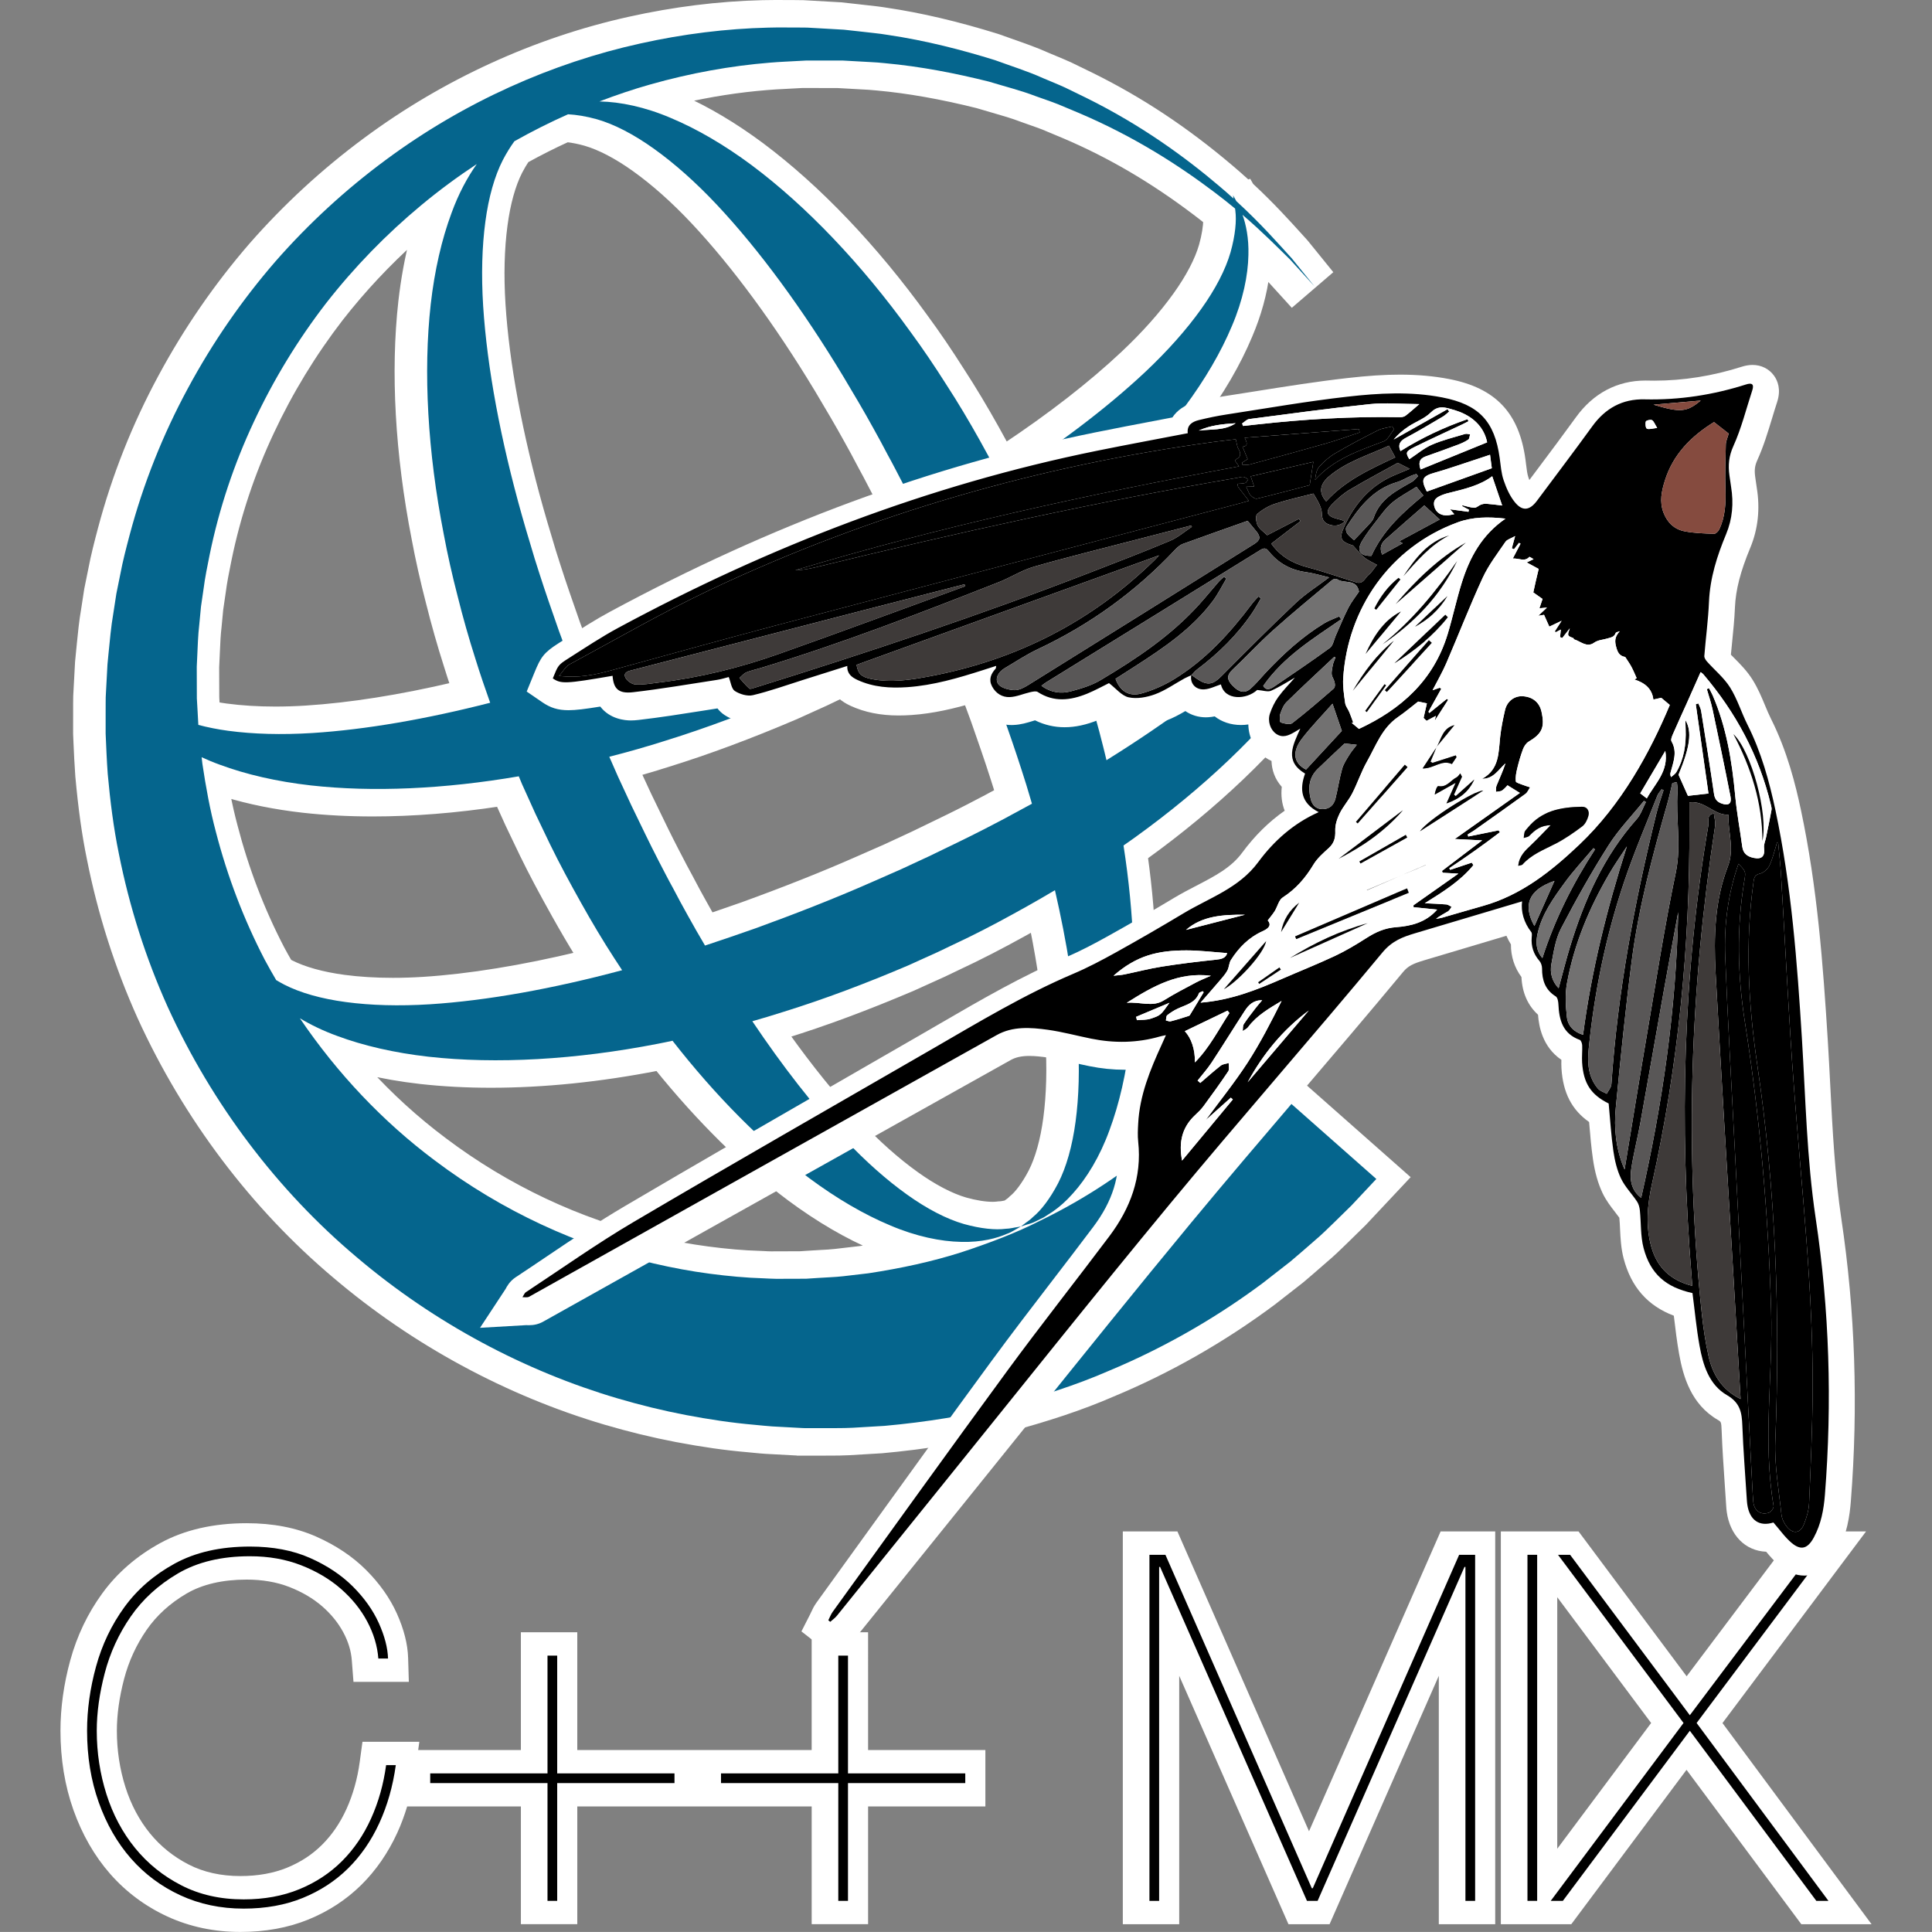<?xml version="1.0" encoding="utf-8"?>
<!-- Generator: Adobe Illustrator 16.0.0, SVG Export Plug-In . SVG Version: 6.00 Build 0)  -->
<!DOCTYPE svg PUBLIC "-//W3C//DTD SVG 1.1//EN" "http://www.w3.org/Graphics/SVG/1.1/DTD/svg11.dtd">
<svg version="1.1" id="レイヤー_1" xmlns="http://www.w3.org/2000/svg" xmlns:xlink="http://www.w3.org/1999/xlink" x="0px"
	 y="0px" width="234.539px" height="234.533px" viewBox="0 0 234.539 234.533" enable-background="new 0 0 234.539 234.533"
	 xml:space="preserve">
<rect x="0" y="0" width="234.539" height="234.533" fill="#808080" stroke="none"/>
<g>
	<g>
		<polygon fill="none" points="189.046,193.896 189.046,224.43 200.442,209.165 		"/>
		<path fill="#FFFFFF" d="M105.382,198.153h-6.848v14.297H84.319h-0.023H70.079v-14.297h-6.846v14.297H50.767l0.139-1h-6.904
			l-0.334,2.453c-0.275,2.033-0.814,3.947-1.6,5.688c-0.756,1.678-1.748,3.137-2.951,4.338c-1.193,1.195-2.586,2.111-4.25,2.797
			c-1.65,0.678-3.563,1.021-5.689,1.021c-2.357,0-4.465-0.469-6.266-1.395c-1.852-0.949-3.438-2.227-4.713-3.795
			c-1.299-1.598-2.297-3.482-2.971-5.602c-0.691-2.178-1.041-4.482-1.041-6.85c0-1.945,0.295-4.059,0.877-6.283
			c0.561-2.139,1.48-4.145,2.736-5.959c1.209-1.748,2.836-3.229,4.838-4.404c1.924-1.128,4.383-1.7,7.305-1.7
			c1.91,0,3.652,0.302,5.18,0.896c1.549,0.604,2.893,1.395,3.992,2.351c1.084,0.943,1.947,2.009,2.566,3.168
			c0.604,1.131,0.939,2.238,1.027,3.385l0.203,2.615h6.721l-0.088-2.92c-0.051-1.662-0.51-3.471-1.365-5.374
			c-0.844-1.874-2.098-3.65-3.73-5.283s-3.672-2.998-6.063-4.058c-2.436-1.079-5.277-1.626-8.443-1.626
			c-4.031,0-7.557,0.81-10.48,2.407c-2.869,1.569-5.242,3.627-7.049,6.113c-1.764,2.422-3.07,5.156-3.885,8.129
			c-0.789,2.877-1.189,5.752-1.189,8.543c0,3.449,0.529,6.688,1.576,9.629c1.057,2.975,2.555,5.58,4.451,7.744
			c1.924,2.193,4.26,3.936,6.943,5.176c2.699,1.246,5.682,1.879,8.867,1.879c3.023,0,5.799-0.506,8.248-1.504
			c2.449-0.996,4.609-2.408,6.424-4.197c1.789-1.766,3.262-3.898,4.379-6.336c0.469-1.02,0.861-2.094,1.201-3.201h13.805v14.297
			h6.846v-14.297h14.217h0.023h14.215v14.297h6.848v-14.297h14.238v-6.846h-14.238V198.153z"/>
		<polygon fill="#FFFFFF" points="158.911,222.309 142.935,185.914 136.306,185.914 136.306,233.592 143.153,233.592 
			143.153,203.44 156.415,233.592 161.407,233.592 174.667,203.44 174.667,233.592 181.515,233.592 181.515,185.914 
			174.886,185.914 		"/>
		<path fill="#FFFFFF" d="M209.103,209.174l17.428-23.261h-8.551l-13.227,17.583l-13.119-17.583h-2.588h-5.959h-0.889v47.679h0.006
			h6.842h1.705l13.988-18.742l13.936,18.742h8.525L209.103,209.174z M189.046,193.896l11.396,15.269l-11.396,15.266V193.896z"/>
	</g>
	<g>
		<path d="M46.049,221.315c-0.98,2.139-2.246,3.971-3.795,5.502c-1.55,1.529-3.383,2.727-5.501,3.588
			c-2.118,0.863-4.512,1.295-7.178,1.295c-2.786,0-5.346-0.539-7.679-1.617c-2.334-1.08-4.335-2.57-6.001-4.473
			c-1.668-1.902-2.972-4.178-3.913-6.824c-0.94-2.648-1.412-5.541-1.412-8.68c0-2.549,0.362-5.146,1.089-7.795
			c0.726-2.646,1.873-5.051,3.441-7.208c1.568-2.156,3.608-3.922,6.119-5.295c2.51-1.372,5.551-2.06,9.12-2.06
			c2.784,0,5.216,0.462,7.296,1.383c2.078,0.922,3.814,2.079,5.206,3.471c1.393,1.394,2.442,2.874,3.148,4.442
			c0.706,1.569,1.078,3.001,1.117,4.296h-1.176c-0.118-1.529-0.569-3.031-1.354-4.501c-0.785-1.472-1.854-2.795-3.206-3.972
			c-1.354-1.177-2.963-2.128-4.825-2.854c-1.863-0.726-3.933-1.089-6.207-1.089c-3.452,0-6.364,0.697-8.737,2.089
			c-2.374,1.393-4.285,3.139-5.736,5.236c-1.452,2.1-2.501,4.385-3.148,6.855c-0.646,2.471-0.971,4.805-0.971,7
			c0,2.668,0.393,5.236,1.177,7.709c0.784,2.471,1.942,4.646,3.472,6.529s3.402,3.395,5.619,4.531
			c2.215,1.139,4.736,1.707,7.561,1.707c2.51,0,4.766-0.412,6.766-1.236c2.001-0.824,3.727-1.961,5.178-3.412
			c1.45-1.451,2.628-3.178,3.53-5.178s1.51-4.156,1.824-6.473h1.176C47.696,216.834,47.029,219.178,46.049,221.315z"/>
		<path d="M67.642,200.987v14.297h14.239v1.178H67.642v14.297h-1.177v-14.297H52.227v-1.178h14.238v-14.297H67.642z"/>
		<path d="M102.943,200.987v14.297h14.238v1.178h-14.238v14.297h-1.177v-14.297H87.528v-1.178h14.238v-14.297H102.943z"/>
		<path d="M179.077,188.749v42.01h-1.178v-40.539h-0.117l-17.827,40.539h-1.294l-17.828-40.539h-0.117v40.539h-1.178v-42.01h1.941
			l17.77,40.48h0.117l17.769-40.48H179.077z"/>
		<path d="M186.607,188.749v42.01h-1.177v-42.01H186.607z"/>
		<path d="M221.262,188.749l-15.298,20.416l16.004,21.594h-1.471l-15.356-20.652l-15.415,20.652h-1.471l16.121-21.594
			l-15.238-20.416h1.471l14.532,19.475l14.65-19.475H221.262z"/>
	</g>
</g>
<g>
	<g>
		<path fill="#FFFFFF" stroke="#FFFFFF" stroke-miterlimit="10" d="M97.237,176.208l-0.578-0.016l-3.653-0.197
			c-0.485-0.029-1.014-0.08-1.539-0.133l-0.668-0.064c-2.737-0.236-5.412-0.617-8.66-1.23c-2.841-0.543-5.737-1.25-8.615-2.098
			c-11.874-3.504-23.181-9.627-32.697-17.711c-9.94-8.369-18.124-19.209-23.656-31.34c-2.753-6.109-4.814-12.572-6.133-19.217
			c-0.599-2.908-1.043-6.09-1.396-9.996c-0.105-1.428-0.167-2.811-0.228-4.191l-0.039-0.95l0.003-3.672l0.01-0.886l0.222-4.121
			l0.203-2.08c0.141-1.424,0.286-2.896,0.536-4.321l0.371-2.411l0.497-2.447c0.31-1.655,0.741-3.292,1.158-4.875
			c1.696-6.393,4.156-12.594,7.314-18.434c3.064-5.693,6.763-11.057,10.989-15.936c4.151-4.736,8.803-9.018,13.834-12.734
			c9.511-7.051,20.558-12.109,31.943-14.626c5.378-1.199,10.799-1.873,16.108-2.002C93.071,0.506,93.594,0.5,94.115,0.5l2.264,0.008
			l1.155,0.014l4.538,0.258l1.878,0.207c0.44,0.055,0.839,0.098,1.235,0.14c0.806,0.087,1.639,0.177,2.478,0.319
			c4.137,0.615,8.528,1.648,13.366,3.152l0.133,0.045c0.568,0.209,1.135,0.406,1.696,0.604c1.414,0.495,2.877,1.008,4.284,1.643
			c0.265,0.111,0.577,0.242,0.888,0.371c0.63,0.262,1.252,0.521,1.857,0.801l2.628,1.279c5.909,2.925,11.376,6.551,16.731,11.096
			c0.624,0.523,1.22,1.051,1.796,1.57l-0.644,0.713l0.937-0.332l0.056-0.061c0.011,0.01,0.021,0.02,0.031,0.029l0.122-0.043
			l0.186,0.326c2.534,2.352,4.486,4.51,5.928,6.105l0.696,0.768l2.812,3.469l-4.3,3.691l-2.893-3.182l-0.348-0.342
			c-0.292,2.436-0.998,5.008-2.079,7.537c-1.415,3.385-3.459,6.889-6.064,10.394c-4.279,5.729-10.082,11.53-16.868,16.874
			c2.133,5.089,3.847,9.753,5.249,14.267c0.592,1.856,1.141,3.72,1.634,5.558c5.943-3.902,11.164-7.926,15.242-11.754
			c2.565-2.41,4.725-4.835,6.417-7.205c1.555-2.172,2.647-4.261,3.162-6.045c0.507-1.809,0.59-3.201,0.496-3.894l-0.021-0.15
			l-0.004-0.151c-0.004-0.164-0.036-0.326-0.077-0.532c-0.037-0.186-0.067-0.354-0.088-0.508l-0.071-0.411l5.256-1.895l0.296,0.521
			l0.049,0.104l0.044,0.064c0.174,0.289,0.458,0.762,0.685,1.395c0.495,1.156,1.252,3.467,1.164,6.644
			c-0.058,3.034-0.828,6.383-2.229,9.658c-1.419,3.391-3.462,6.895-6.064,10.394c-5.142,6.882-12.346,13.755-20.839,19.882
			c-0.026,0.018-0.052,0.037-0.078,0.057c1.122,8.037,1.321,15.781,0.573,22.498c-0.471,4.143-1.314,7.932-2.511,11.275
			c0.315-0.254,0.629-0.512,0.94-0.773l2.364-2.074l2.02-1.961c0.503-0.469,0.856-0.859,1.231-1.271l0.292-0.322l1.255-1.35
			l4.614-5.518l20.917,18.48l-5.095,5.428l-2.298,2.252c-0.714,0.695-1.522,1.484-2.395,2.215l-0.778,0.678
			c-0.659,0.574-1.351,1.178-2.086,1.793l-3.454,2.695c-6.071,4.521-12.611,8.242-19.489,11.102
			c-3.617,1.572-7.874,2.998-12.972,4.342c-4.549,1.162-9.568,1.996-14.941,2.482l-3.944,0.234
			c-0.777,0.041-1.544,0.049-2.314,0.049l-2.778,0.004H97.237z M44.338,129.929c2.909,3.209,6.082,6.1,9.491,8.648
			c7.619,5.752,16.449,9.912,25.548,12.039c2.212,0.516,4.403,0.918,6.511,1.195c2.279,0.303,4.432,0.488,6.228,0.537
			c0.239,0.008,0.443,0.02,0.648,0.029c0.27,0.016,0.54,0.031,0.857,0.033l3.521-0.012l1.295-0.084
			c0.386-0.029,0.792-0.051,1.196-0.072c0.602-0.031,1.199-0.061,1.788-0.129l3.037-0.354c0.688-0.105,1.363-0.217,2.026-0.332
			c-0.05-0.021-0.1-0.043-0.148-0.063c-3.386-1.416-6.89-3.459-10.395-6.064c-5.426-4.053-10.948-9.502-16.051-15.83
			c-0.032,0.006-0.064,0.014-0.097,0.02c-6.989,1.363-13.796,2.059-20.204,2.059c-2.961,0-5.826-0.152-8.516-0.453
			C48.708,130.828,46.457,130.437,44.338,129.929z M95.261,125.566c2.917,4.096,5.823,7.691,8.669,10.721
			c2.414,2.568,4.84,4.729,7.206,6.42c2.169,1.553,4.258,2.645,6.043,3.158c1.214,0.34,2.396,0.531,3.308,0.531
			c0.215,0,0.412-0.01,0.588-0.033l0.147-0.02l0.149-0.006c0.164-0.004,0.326-0.035,0.532-0.076c0.09-0.018,0.177-0.035,0.259-0.049
			c0.068-0.051,0.141-0.104,0.217-0.158c0.167-0.119,0.312-0.221,0.414-0.326l0.109-0.111l0.121-0.1
			c0.544-0.445,1.434-1.516,2.302-3.189c0.839-1.637,1.473-3.908,1.824-6.553c0.388-2.893,0.471-6.139,0.248-9.654
			c-0.265-4.148-0.9-8.727-1.895-13.654c-0.023,0.014-0.047,0.027-0.07,0.041c-1.953,1.092-4.542,2.516-7.251,3.838l-3.717,1.779
			l-3.703,1.676c-5.576,2.377-10.613,4.25-15.457,5.75C95.291,125.556,95.276,125.56,95.261,125.566z M35.198,117.013
			c1.635,0.838,3.905,1.473,6.555,1.826c1.824,0.244,3.82,0.367,5.933,0.367c1.201,0,2.453-0.039,3.72-0.119
			c5.582-0.357,12.086-1.416,18.991-3.082c-0.969-1.564-1.945-3.227-2.95-5.025c-1.61-2.875-2.795-5.111-3.838-7.248l-1.779-3.717
			l-1.187-2.621c-5.325,0.811-10.491,1.221-15.387,1.221c-2.941,0-5.785-0.15-8.452-0.449c-3.376-0.383-6.518-1.016-9.376-1.885
			c0.278,1.451,0.575,2.752,0.906,3.99c1.355,5.24,3.277,10.268,5.719,14.961c0.294,0.559,0.612,1.113,0.934,1.67
			C35.055,116.939,35.125,116.976,35.198,117.013z M78.578,96.531l0.887,1.83c0.777,1.609,1.581,3.273,2.402,4.857l0.511,0.982
			c0.392,0.758,0.782,1.514,1.194,2.25l0.194,0.365c0.513,0.971,1.022,1.936,1.559,2.879c0.313,0.57,0.625,1.125,0.938,1.674
			c1.283-0.436,2.57-0.883,3.862-1.336c5.23-1.898,9.801-3.713,13.94-5.535l3.552-1.561l3.362-1.563l1.801-0.871
			c1.621-0.783,3.297-1.592,4.891-2.416l1.033-0.539c0.739-0.383,1.478-0.764,2.198-1.168c0.131-0.068,0.26-0.137,0.387-0.205
			c-0.183-0.594-0.371-1.186-0.563-1.775c-0.755-2.361-1.581-4.718-2.38-6.998c-1.251-3.447-2.52-6.735-3.782-9.799
			c-1.119,0.672-2.256,1.33-3.402,1.971c-2.862,1.604-5.099,2.789-7.249,3.838l-3.718,1.78l-3.651,1.653
			c-5.582,2.381-10.636,4.261-15.509,5.773c-1.204,0.385-2.458,0.762-3.747,1.127L78.578,96.531z M26.174,85.701
			c0.432,0.078,0.866,0.146,1.307,0.206c1.826,0.243,3.825,0.367,5.941,0.367c1.198,0,2.447-0.04,3.712-0.119
			c5.404-0.345,11.468-1.304,18.059-2.854c-0.291-0.867-0.551-1.674-0.791-2.449c-0.827-2.586-1.573-5.213-2.211-7.781
			c-0.677-2.604-1.261-5.213-1.729-7.726c-2-10.257-2.558-20.196-1.606-28.722c0.313-2.754,0.792-5.352,1.429-7.766
			c-3.307,2.953-6.354,6.207-9.083,9.7c-3.301,4.28-6.141,8.942-8.428,13.842c-2.332,4.963-4.065,10.171-5.155,15.487l-0.05,0.249
			c-0.262,1.292-0.508,2.513-0.662,3.735L26.6,73.965l-0.195,2.053c-0.122,1.025-0.163,1.961-0.205,2.951
			c-0.016,0.361-0.093,2.024-0.093,2.024l0.011,3.675L26.174,85.701z M63.784,19.306c-0.296,0.445-0.579,0.929-0.847,1.443
			c-0.837,1.636-1.471,3.907-1.822,6.55c-0.387,2.881-0.47,6.129-0.248,9.654c0.459,7.203,2.055,15.807,4.612,24.874
			c0.317,1.134,0.653,2.266,1,3.405c0.337,1.174,0.689,2.307,1.06,3.442c0.713,2.227,1.468,4.394,2.381,6.995
			c0.369,1.017,0.751,2.049,1.144,3.087c1.538-0.517,3.086-1.06,4.694-1.622l0.095-0.033c5.135-1.863,9.817-3.721,13.891-5.514
			l3.604-1.584l3.363-1.561l1.857-0.9c1.602-0.773,3.257-1.572,4.831-2.388l1.011-0.526c0.749-0.387,1.496-0.773,2.227-1.181
			c0,0,0.944-0.501,1.235-0.655c-0.483-0.988-0.975-1.978-1.472-2.937l-0.517-0.993c-0.391-0.754-0.78-1.506-1.19-2.242
			l-0.162-0.305c-0.522-0.988-1.041-1.975-1.589-2.936c-1.088-1.982-2.229-3.9-3.334-5.755l-0.285-0.479
			c-4.862-8.052-10.049-15.098-14.987-20.36c-2.413-2.566-4.838-4.727-7.206-6.419c-2.17-1.553-4.259-2.645-6.041-3.157
			c-0.78-0.22-1.535-0.371-2.247-0.451C67.151,17.527,65.456,18.383,63.784,19.306z M82.721,12.05
			c3.137,1.395,6.368,3.319,9.603,5.722c6.883,5.143,13.756,12.348,19.88,20.84c1.436,1.947,2.897,4.098,4.453,6.549
			c1.365,2.099,2.731,4.375,4.161,6.932c0.407,0.729,0.815,1.471,1.221,2.223c5.632-3.746,10.477-7.514,14.431-11.224
			c2.563-2.409,4.723-4.835,6.418-7.207c1.552-2.167,2.644-4.257,3.157-6.042c0.359-1.277,0.506-2.348,0.528-3.109
			c-0.492-0.395-0.974-0.768-1.456-1.129c-5.15-3.893-10.32-6.92-15.815-9.262l-2.561-1.072c-0.478-0.188-1.021-0.378-1.568-0.57
			c-0.335-0.117-0.671-0.234-1.007-0.357c-1.199-0.461-2.444-0.818-3.763-1.198c-0.576-0.166-1.157-0.333-1.739-0.509
			c-4.436-1.104-8.412-1.807-12.153-2.148c-0.711-0.078-1.363-0.109-2.019-0.143c-0.421-0.021-0.843-0.043-1.267-0.072l-1.577-0.088
			l-4.313-0.002c0,0-1.595,0.088-2.029,0.11c-0.728,0.037-1.459,0.073-2.193,0.138C89.661,10.709,86.181,11.252,82.721,12.05z"/>
		<path fill="#05658D" d="M150.538,128.508c0,0-0.972,1.161-2.794,3.34c-0.386,0.416-0.818,0.881-1.294,1.392
			c-0.473,0.515-0.958,1.079-1.635,1.707c-0.644,0.626-1.336,1.297-2.073,2.013c-0.774,0.68-1.597,1.4-2.466,2.163
			c-3.542,2.97-8.178,6.248-14.021,9.074c-2.892,1.476-6.134,2.701-9.603,3.844c-3.485,1.109-7.258,1.93-11.249,2.535
			c-1.004,0.117-2.018,0.235-3.042,0.355c-1.025,0.118-2.07,0.136-3.123,0.213c-0.458,0.03-0.919,0.061-1.382,0.091
			c-0.601,0.002-1.203,0.005-1.809,0.006c-0.605,0.002-1.213,0.004-1.824,0.005c-0.59-0.003-1.039-0.045-1.569-0.063
			c-1.99-0.055-4.292-0.265-6.521-0.56c-2.245-0.296-4.511-0.716-6.786-1.246c-9.098-2.127-18.334-6.288-26.6-12.528
			c-6.205-4.639-11.778-10.499-16.345-17.234c1.327,0.797,2.84,1.53,4.521,2.141c3.203,1.193,6.965,2.058,11.081,2.525
			c8.24,0.92,17.893,0.375,27.888-1.576c0.58-0.107,1.166-0.24,1.75-0.36c5.248,6.721,10.936,12.449,16.606,16.684
			c3.325,2.473,6.662,4.413,9.817,5.732c3.143,1.344,6.152,1.956,8.621,2.001c2.477,0.069,4.371-0.458,5.535-0.974
			c0.603-0.199,1.002-0.52,1.291-0.654c0.279-0.159,0.424-0.241,0.424-0.241s-0.165,0.029-0.484,0.085
			c-0.323,0.034-0.771,0.178-1.385,0.195c-1.201,0.161-2.981,0-5.058-0.583c-2.085-0.601-4.445-1.814-6.906-3.576
			c-2.462-1.759-5.044-4.039-7.626-6.785c-3.719-3.96-7.487-8.807-11.147-14.252c1.251-0.355,2.501-0.732,3.751-1.132
			c5.093-1.578,10.154-3.507,15.128-5.626l3.647-1.65c1.234-0.591,2.467-1.181,3.697-1.769c2.422-1.183,4.784-2.464,7.11-3.766
			c1.148-0.643,2.283-1.297,3.403-1.967c1.471,6.392,2.429,12.455,2.774,17.876c0.237,3.762,0.135,7.206-0.267,10.206
			c-0.4,3-1.128,5.553-2.118,7.484c-0.991,1.91-2.108,3.33-3.024,4.079c-0.426,0.435-0.863,0.678-1.104,0.886
			c-0.258,0.193-0.392,0.294-0.392,0.294s0.159-0.05,0.467-0.146c0.302-0.123,0.781-0.182,1.346-0.487
			c0.293-0.145,0.62-0.305,0.98-0.482c0.335-0.216,0.702-0.452,1.098-0.708c0.776-0.541,1.612-1.266,2.426-2.192
			c1.652-1.834,3.263-4.448,4.428-7.659c1.193-3.203,2.059-6.964,2.526-11.081c0.783-7.025,0.493-15.082-0.815-23.498
			c0.493-0.348,0.996-0.688,1.479-1.043c8.261-5.958,15.26-12.63,20.222-19.273c2.473-3.326,4.413-6.663,5.732-9.817
			c1.345-3.143,1.956-6.152,2.002-8.622c0.069-2.477-0.458-4.37-0.973-5.534c-0.2-0.603-0.52-1.003-0.654-1.292
			c-0.16-0.279-0.242-0.424-0.242-0.424s0.029,0.165,0.085,0.484c0.035,0.323,0.179,0.771,0.194,1.385
			c0.163,1.201,0.001,2.982-0.582,5.059c-0.602,2.085-1.815,4.444-3.577,6.905c-1.758,2.462-4.038,5.044-6.784,7.625
			c-5.071,4.762-11.589,9.604-18.971,14.194c-0.131-0.533-0.248-1.064-0.388-1.598c-0.629-2.541-1.354-5.086-2.165-7.626
			c-1.589-5.116-3.485-10.106-5.648-15.18l-0.373-0.822c7.32-5.541,13.55-11.614,18.073-17.671c2.472-3.325,4.413-6.663,5.732-9.817
			c1.344-3.142,1.956-6.151,2.001-8.621c0.058-2.055-0.297-3.702-0.714-4.871c2.472,2.122,4.357,4.042,5.791,5.448
			c1.922,2.112,2.945,3.238,2.945,3.238s-0.96-1.185-2.761-3.404c-1.577-1.733-3.734-4.204-6.726-6.943
			c-0.064-0.108-0.124-0.208-0.164-0.294c-0.159-0.279-0.241-0.424-0.241-0.424s0.027,0.152,0.072,0.412
			c-0.552-0.498-1.122-1.003-1.732-1.515c-4.082-3.465-9.387-7.367-16.137-10.708c-0.846-0.412-1.705-0.83-2.578-1.256
			c-0.881-0.407-1.799-0.766-2.72-1.161c-1.828-0.825-3.798-1.438-5.789-2.167c-4.044-1.257-8.378-2.378-13.001-3.065
			c-1.152-0.196-2.351-0.288-3.545-0.437c-0.6-0.065-1.202-0.131-1.807-0.198c-0.588-0.033-1.179-0.068-1.772-0.102
			c-0.593-0.033-1.189-0.068-1.788-0.102l-0.9-0.051l-0.983-0.009c-1.24,0.005-2.494-0.026-3.759,0.012
			C88.191,3.477,82.96,4.113,77.682,5.29c-10.556,2.333-21.284,7.029-30.871,14.138c-4.795,3.542-9.307,7.668-13.376,12.311
			c-4.043,4.665-7.635,9.845-10.638,15.427c-3.016,5.577-5.412,11.569-7.067,17.809c-0.411,1.56-0.824,3.124-1.121,4.716
			l-0.483,2.382l-0.371,2.403c-0.277,1.579-0.42,3.27-0.589,4.936l-0.12,1.247l-0.061,1.141l-0.123,2.282l-0.029,0.571L12.827,85.4
			l-0.003,1.221v2.444c0.073,1.627,0.135,3.259,0.254,4.887c0.295,3.249,0.696,6.498,1.354,9.699
			c1.271,6.407,3.264,12.67,5.931,18.593c5.391,11.817,13.346,22.301,22.913,30.354c9.536,8.101,20.543,13.872,31.664,17.152
			c2.781,0.82,5.566,1.501,8.339,2.032c2.788,0.526,5.466,0.939,8.392,1.193c0.697,0.063,1.468,0.15,2.099,0.189
			c0.61,0.032,1.217,0.065,1.822,0.098c0.604,0.032,1.206,0.065,1.806,0.098l0.112,0.005l0.343,0.009h0.249H98.6l0.993-0.001
			c1.323-0.017,2.636,0.022,3.934-0.048c1.3-0.077,2.584-0.152,3.857-0.229c5.082-0.46,9.941-1.241,14.476-2.399
			c4.518-1.19,8.769-2.551,12.604-4.219c7.736-3.215,13.997-7.117,18.835-10.719c1.19-0.929,2.318-1.808,3.379-2.635
			c1.031-0.862,1.975-1.702,2.863-2.471c0.88-0.737,1.715-1.564,2.472-2.301c0.756-0.74,1.441-1.412,2.056-2.015
			c1.965-2.096,3.014-3.214,3.014-3.214L150.538,128.508z M122.901,98.855c-1.083,0.605-2.202,1.165-3.312,1.748
			c-2.227,1.154-4.518,2.23-6.801,3.343c-1.137,0.527-2.275,1.056-3.416,1.585l-3.55,1.561c-4.674,2.058-9.431,3.905-14.147,5.617
			c-2.04,0.714-4.068,1.416-6.088,2.078c-0.714-1.212-1.424-2.437-2.112-3.691c-0.606-1.067-1.181-2.162-1.762-3.261
			c-0.605-1.083-1.166-2.202-1.748-3.312c-1.155-2.228-2.231-4.518-3.344-6.801c-0.527-1.138-1.056-2.277-1.585-3.417l-1.07-2.436
			c2.28-0.584,4.563-1.23,6.842-1.958c5.117-1.589,10.106-3.485,15.181-5.648l3.597-1.628c1.234-0.591,2.467-1.181,3.698-1.771
			c2.422-1.183,4.784-2.462,7.109-3.765c2.088-1.167,4.125-2.384,6.109-3.651c1.837,4.251,3.563,8.688,5.133,13.016
			c0.829,2.367,1.651,4.716,2.399,7.056c0.382,1.168,0.743,2.334,1.078,3.497c0.057,0.185,0.107,0.368,0.163,0.554
			C124.489,98.002,123.701,98.431,122.901,98.855z M58.92,26.924c0.399-3,1.128-5.553,2.117-7.484
			c0.455-0.875,0.934-1.64,1.409-2.292c2.136-1.203,4.309-2.298,6.513-3.274c1.011,0.053,2.197,0.237,3.527,0.611
			c2.084,0.6,4.443,1.814,6.905,3.576c2.462,1.759,5.043,4.039,7.625,6.785c5.163,5.501,10.427,12.688,15.355,20.851
			c1.22,2.048,2.466,4.126,3.647,6.281c0.606,1.067,1.181,2.162,1.762,3.261c0.605,1.084,1.166,2.202,1.749,3.313
			c0.923,1.78,1.797,3.603,2.679,5.428c-0.107,0.06-0.21,0.122-0.318,0.182c-1.066,0.606-2.162,1.182-3.261,1.763
			c-1.083,0.604-2.202,1.165-3.313,1.748c-2.228,1.154-4.518,2.229-6.8,3.343c-1.138,0.527-2.277,1.056-3.416,1.584L91.5,74.181
			c-4.572,2.013-9.402,3.893-14.097,5.595c-2.366,0.829-4.715,1.652-7.054,2.4c-0.119,0.038-0.237,0.07-0.356,0.109
			c-0.736-1.898-1.453-3.799-2.134-5.678c-0.83-2.366-1.651-4.715-2.4-7.055c-0.381-1.168-0.743-2.333-1.077-3.497
			c-0.353-1.16-0.694-2.312-1.016-3.46c-2.59-9.177-4.233-17.936-4.714-25.466C58.417,33.369,58.518,29.924,58.92,26.924z
			 M78.937,10.254c4.875-1.382,9.766-2.263,14.547-2.649c1.195-0.104,2.384-0.14,3.563-0.213l0.827-0.044h0.902
			c0.599,0.001,1.196,0.001,1.791,0.001s1.187,0,1.774,0.001c0.568,0.031,1.133,0.063,1.696,0.094
			c1.124,0.079,2.235,0.096,3.345,0.221c4.457,0.406,8.679,1.246,12.651,2.237c1.957,0.596,3.901,1.079,5.716,1.778
			c0.912,0.332,1.826,0.629,2.703,0.978c0.871,0.366,1.729,0.725,2.574,1.078c6.754,2.878,12.182,6.41,16.403,9.601
			c0.897,0.672,1.725,1.333,2.507,1.982c0.009,0.088,0.026,0.155,0.029,0.251c0.162,1.201,0,2.982-0.583,5.059
			c-0.601,2.085-1.814,4.444-3.576,6.905c-1.759,2.462-4.039,5.044-6.784,7.626c-4.717,4.426-10.679,8.926-17.426,13.227
			c-0.856-1.655-1.736-3.296-2.64-4.909c-1.3-2.326-2.652-4.602-4.08-6.797c-1.401-2.209-2.847-4.357-4.358-6.409
			c-5.957-8.26-12.629-15.259-19.272-20.223c-3.326-2.472-6.663-4.413-9.817-5.732c-3.142-1.343-6.151-1.956-8.62-2.002
			c-0.016,0-0.03,0-0.046,0C74.812,11.536,76.871,10.835,78.937,10.254z M23.934,79.903c0.071-1.369,0.092-2.722,0.265-4.155
			l0.202-2.122l0.308-2.11c0.178-1.413,0.467-2.804,0.748-4.197c1.142-5.572,2.957-10.998,5.363-16.118
			c2.394-5.127,5.351-9.964,8.763-14.388c3.44-4.403,7.327-8.391,11.529-11.88c2.178-1.814,4.441-3.483,6.77-5.018
			c-1.153,1.625-2.227,3.625-3.067,5.942c-1.192,3.203-2.058,6.964-2.526,11.081c-0.919,8.239-0.374,17.893,1.576,27.888
			c0.466,2.505,1.036,5.031,1.693,7.562c0.631,2.541,1.356,5.088,2.167,7.627c0.552,1.779,1.154,3.54,1.78,5.298
			c-7.755,1.985-15.119,3.261-21.579,3.673c-3.762,0.235-7.205,0.133-10.205-0.268c-1.31-0.175-2.517-0.423-3.643-0.717l-0.088-1.61
			l-0.061-1.063l-0.016-0.267l-0.006-0.132c-0.004,0.017-0.007-0.227-0.009,0.005l-0.002-0.571l-0.007-2.285l-0.003-1.143
			L23.934,79.903z M24.57,92.727c-0.035-0.267-0.062-0.536-0.093-0.804c0.689,0.32,1.414,0.623,2.175,0.898
			c3.203,1.193,6.964,2.059,11.081,2.526c7.511,0.839,16.199,0.446,25.246-1.105c0.133,0.317,0.258,0.632,0.394,0.95L65,98.789
			c0.591,1.234,1.182,2.468,1.771,3.699c1.182,2.422,2.462,4.784,3.765,7.109c1.301,2.327,2.653,4.603,4.081,6.798
			c0.297,0.469,0.605,0.923,0.907,1.385c-8.396,2.249-16.386,3.692-23.325,4.136c-3.763,0.237-7.207,0.135-10.207-0.268
			c-3-0.4-5.553-1.128-7.484-2.118c-0.344-0.179-0.666-0.361-0.978-0.547c-0.466-0.81-0.939-1.613-1.377-2.443
			c-2.539-4.882-4.539-10.109-5.942-15.536C25.486,98.293,24.988,95.519,24.57,92.727z"/>
	</g>
	<g>
		<path fill-rule="evenodd" clip-rule="evenodd" fill="#FFFFFF" d="M99.133,199.486l-1.842-1.438l1.059-2.082
			c0.039-0.076,0.074-0.154,0.11-0.232c0.142-0.307,0.335-0.729,0.643-1.16l5.566-7.711c5.125-7.105,10.426-14.453,15.699-21.643
			c2.391-3.258,4.884-6.506,7.295-9.646c1.695-2.209,3.393-4.42,5.064-6.646c2.338-3.111,3.303-6.211,2.948-9.476
			c-0.096-0.902-0.063-1.725-0.015-2.631c0.125-2.506,0.746-4.807,1.557-6.969c-0.234,0.008-0.469,0.012-0.704,0.012
			c-1.394,0-2.83-0.146-4.271-0.438c-0.635-0.129-1.266-0.271-1.896-0.414c-1.118-0.252-2.174-0.492-3.215-0.637
			c-0.664-0.094-1.442-0.188-2.17-0.188c-0.937,0-1.651,0.156-2.25,0.49c-11.171,6.24-22.335,12.492-33.499,18.743
			c-7.76,4.344-15.518,8.688-23.278,13.027c-0.528,0.293-1.091,0.43-1.735,0.43c-0.102,0-0.207-0.004-0.313-0.01l-5.612,0.324
			l3.1-4.711c0.155-0.299,0.496-0.938,1.217-1.42c1.292-0.85,2.556-1.703,3.82-2.555c3.029-2.041,6.161-4.152,9.394-6.057
			c8.695-5.124,17.58-10.239,26.173-15.188c3.386-1.949,6.771-3.898,10.154-5.854l2.035-1.18c4.882-2.836,9.929-5.768,15.313-8.059
			c1.729-0.73,3.411-1.633,4.973-2.498c2.695-1.499,5.424-3.077,8.107-4.688c0.903-0.541,1.814-1.014,2.694-1.471
			c2.257-1.172,4.204-2.184,5.537-3.99c1.513-2.053,3.242-3.76,5.167-5.104c-0.347-0.875-0.468-1.848-0.354-2.893
			c-0.881-1-1.212-2.092-1.246-3.145c-0.241-0.107-0.476-0.238-0.699-0.393c-1.318-0.896-2.088-2.445-2.115-4.039
			c-0.293,0.043-0.589,0.066-0.884,0.066c-1.241,0-2.345-0.379-3.201-1.047c-0.236,0.049-0.486,0.084-0.751,0.102
			c-0.104,0.008-0.215,0.012-0.322,0.012c-0.91,0-1.773-0.268-2.488-0.758c-0.711,0.418-1.494,0.846-2.361,1.168
			c-0.789,0.291-2.004,0.637-3.342,0.637c-0.5,0-0.986-0.051-1.441-0.146c-0.91-0.195-1.635-0.652-2.219-1.119
			c-0.373,0.182-0.771,0.365-1.182,0.533c-1.479,0.598-2.818,0.889-4.106,0.889c-1.264,0-2.47-0.281-3.599-0.84
			c-0.109,0.033-0.213,0.064-0.316,0.098c-0.625,0.191-1.402,0.432-2.299,0.469c-0.072,0.004-0.15,0.006-0.228,0.006
			c-1.892,0-3.57-1.018-4.511-2.725c-2.426,0.717-4.977,1.328-7.65,1.51c-0.519,0.035-1.035,0.055-1.549,0.055
			c-2.215,0-4.128-0.385-5.851-1.178c-0.568-0.262-1.029-0.563-1.401-0.885l-3.206,1.012c-0.525,0.166-1.053,0.338-1.58,0.51
			c-1.502,0.492-3.055,1-4.67,1.387c-0.346,0.082-0.709,0.123-1.084,0.123c-1.099,0-2.337-0.375-3.313-1.004
			c-0.373-0.24-0.662-0.525-0.891-0.824c-0.584,0.092-1.171,0.184-1.758,0.277c-2.557,0.404-5.2,0.822-7.842,1.127
			c-0.336,0.039-0.645,0.057-0.928,0.057c-0.707,0-2.533-0.16-3.701-1.684c-1.841,0.299-2.978,0.441-3.855,0.441
			c-1.262,0.002-2.188-0.281-3.193-0.973l-1.883-1.293l0.932-2.281c0.77-1.883,1.134-2.441,2.953-3.594l1.164-0.746
			c1.62-1.039,3.296-2.115,5.063-3.066C93.691,63.678,112.948,56.557,132.92,52.5c2.503-0.508,5.012-0.986,7.54-1.467l1.867-0.357
			c0.542-0.828,1.453-1.531,2.857-1.877c1.265-0.313,2.439-0.551,3.587-0.727c1.272-0.195,2.544-0.396,3.815-0.6
			c3.586-0.57,7.293-1.16,10.991-1.578c2.532-0.287,4.499-0.414,6.377-0.414c2.157,0,4.114,0.176,5.983,0.537
			c5.628,1.092,8.48,4.105,9.25,9.77l0.078,0.623c0.072,0.588,0.141,1.143,0.273,1.529c0.04,0.117,0.08,0.229,0.12,0.336
			c0.341-0.455,0.683-0.91,1.022-1.365c1.558-2.078,3.114-4.156,4.637-6.26c2.102-2.912,5.021-4.453,8.438-4.453l0.285,0.004
			c0.261,0.006,0.523,0.01,0.787,0.01c3.519,0,7.082-0.566,10.593-1.684c0.473-0.15,0.909-0.225,1.332-0.225
			c1.058,0,2.007,0.471,2.604,1.295c0.449,0.619,0.881,1.68,0.382,3.211c-0.217,0.658-0.416,1.318-0.616,1.979
			c-0.508,1.676-1.032,3.408-1.801,5.104c-0.289,0.643-0.357,1.18-0.248,1.975l0.047,0.34c0.045,0.332,0.09,0.666,0.145,0.998
			c0.422,2.57,0.156,5.027-0.788,7.297c-1.196,2.875-1.771,5.107-1.861,7.242c-0.061,1.445-0.205,2.869-0.345,4.248
			c-0.051,0.494-0.101,0.99-0.146,1.486c0.134,0.137,0.271,0.273,0.406,0.41c0.731,0.736,1.561,1.572,2.221,2.625
			c0.651,1.041,1.091,2.096,1.516,3.115c0.242,0.584,0.473,1.135,0.724,1.635c1.974,3.926,2.983,7.996,3.642,11.102
			c1.984,9.365,2.676,18.645,3.264,28.116c0.111,1.799,0.203,3.598,0.295,5.395c0.272,5.326,0.555,10.833,1.348,16.144
			c1.67,11.16,2.056,22.674,1.145,34.223c-0.136,1.74-0.449,4.029-1.674,6.301c-1.219,2.254-2.825,2.729-3.958,2.729
			c-1.048,0-2.071-0.414-3.046-1.229c-0.629-0.529-1.144-1.117-1.6-1.668c-2.529-0.104-4.397-1.984-4.788-4.85
			c-0.033-0.248-0.052-0.49-0.067-0.732l-0.008-0.111c-0.057-0.906-0.117-1.789-0.178-2.672c-0.141-2.055-0.285-4.18-0.363-6.297
			c-0.041-1.098-0.072-1.115-0.455-1.338c-3.24-1.875-4.217-5.252-4.705-7.984c-0.275-1.535-0.457-3.07-0.633-4.555
			c-0.004-0.037-0.01-0.076-0.014-0.115c-3.184-1.203-5.184-3.488-6.09-6.934c-0.328-1.25-0.386-2.484-0.438-3.572
			c-0.021-0.465-0.042-0.93-0.088-1.389c-0.164-0.232-0.347-0.467-0.528-0.699c-0.501-0.645-1.068-1.375-1.503-2.281
			c-0.557-1.172-0.939-2.521-1.173-4.14c-0.205-1.416-0.325-2.838-0.44-4.213c-0.008-0.096-0.016-0.189-0.023-0.283
			c-2.117-1.49-3.168-3.553-3.357-6.502c-0.021-0.355-0.02-0.705-0.011-1.053c-2.313-1.576-2.732-4.086-2.835-5.471
			c-1.248-1.139-1.92-2.67-2.012-4.576c-0.849-1.15-1.289-2.506-1.279-3.961c-0.209-0.34-0.391-0.689-0.547-1.049
			c-3.32,0.99-6.632,1.977-9.943,2.965c-1.387,0.414-1.988,0.693-2.605,1.436c-4.19,5.053-8.52,10.123-12.707,15.027
			c-4.301,5.039-8.748,10.249-13.036,15.429c-6.604,7.984-13.211,16.203-19.602,24.152c-2.656,3.305-5.313,6.609-7.977,9.908
			c-2.099,2.596-4.191,5.195-6.285,7.795c-2.193,2.725-4.387,5.449-6.586,8.168c-0.339,0.42-0.698,0.717-0.962,0.934l-0.178,0.148
			l-1.809,1.605L99.133,199.486z M157.274,112.961c-0.011,0.207-0.04,0.387-0.072,0.534c-0.26,1.178-1.081,2.082-2.439,2.689
			c-0.7,0.313-1.313,0.773-1.873,1.42c0.646-0.26,1.289-0.535,1.934-0.816c0.762-0.332,1.527-0.654,2.293-0.979
			c1.412-0.596,2.745-1.156,4.066-1.777c1.242-0.586,2.444-1.325,3.455-1.969c1.064-0.682,2.513-1.475,4.43-1.725L169,109.033
			l3.498-2.465l-0.385-1.238l0.365-0.311l-3.887-0.193l10.419-7.371l0.085-1.012c0.002-0.352,0.008-0.945,0.287-1.611
			c0.016-0.037,0.031-0.076,0.047-0.113l-0.541-2.113c0.376-0.203,0.502-0.352,0.652-2.104c0.025-0.279,0.049-0.561,0.08-0.838
			c0.121-1.078,0.328-2.213,0.65-3.578c0.533-2.266,2.498-3.852,4.779-3.852c0.082,0,0.166,0.002,0.249,0.006
			c2.483,0.127,4.362,1.672,4.905,4.033c0.673,2.949-0.058,4.914-2.438,6.484c-0.094,0.266-0.183,0.549-0.271,0.855l3.05,1
			l-2.139,3.119l-0.041,0.074c-0.188,0.328-0.538,0.941-1.21,1.424c-0.64,0.465-1.282,0.926-1.927,1.389l1.081,1.434l-2.185,1.783
			c-0.602,0.459-1.213,0.916-1.834,1.369l0.372,0.594l-1.049,1.283c3.276-1.391,5.993-3.697,8.458-6.035
			c3.26-3.086,6.087-7.08,8.582-12.139l-0.068,0.016l-0.361-3.037c-0.065-0.035-0.174-0.084-0.343-0.137l-5.5-1.758l2.7-1.861
			c-0.225-0.207-0.426-0.445-0.604-0.715c-0.431,0.156-0.881,0.236-1.337,0.236c-0.838,0-1.529-0.266-2.023-0.5l-0.188,0.242
			l-2.009-0.76l-0.251,0.131l-0.379-0.367l-0.672-0.254l-0.619,0.297l-0.284-0.637l-0.061-0.023l0.01-0.09l-0.607-1.361
			l-6.354,0.996c-0.398,0.959-0.801,1.918-1.213,2.873c-0.094,0.215-0.189,0.428-0.289,0.637l0.668,0.506l-0.252,0.5l1.311,0.971
			l-1.62,2.539l-1.423,2.217l-1.451-0.596l0.529,0.984l-2.974,1.6l-1.511-1.5c-0.823,0.637-1.367,1.699-1.991,2.922
			c-0.243,0.477-0.487,0.953-0.749,1.414c-0.31,0.547-0.58,1.184-0.867,1.857c-0.264,0.617-0.535,1.256-0.869,1.906
			c-0.297,0.58-0.637,1.072-0.938,1.506c-0.23,0.334-0.447,0.648-0.572,0.904c-0.199,0.402-0.244,0.676-0.244,0.738
			c0.068,1.779-0.492,3.186-1.713,4.297l-0.15,0.135c-0.478,0.434-0.972,0.883-1.186,1.236c-1.178,1.959-2.558,3.48-4.203,4.631
			c-0.004,0.01-0.008,0.02-0.012,0.031c-0.122,0.283-0.273,0.635-0.501,1.004C157.416,112.752,157.345,112.859,157.274,112.961z
			 M166.409,85.254c3.609-2.162,5.84-4.92,6.939-8.541c0.283-0.936,0.527-1.887,0.773-2.838c0.293-1.135,0.595-2.307,0.963-3.477
			c0.271-0.857,0.621-1.842,1.104-2.871c-5.785,2.951-9.546,8.725-9.98,15.543c-0.039,0.611,0.064,1.354,0.177,2.143
			C166.392,85.227,166.401,85.24,166.409,85.254z M183.223,71.229c-0.123,0.223-0.238,0.445-0.341,0.668
			c-0.873,1.893-1.7,3.869-2.499,5.797l3.67-3.449l-0.762-0.539c0,0,0.508-2.35,0.543-2.512L183.223,71.229z M96.605,70.795
			c-2.939,1.217-5.844,2.502-8.713,3.854c-1.042,0.492-2.082,1.002-3.119,1.527c2.896-0.797,5.832-1.594,8.743-2.363
			c1.712-0.453,3.425-0.904,5.137-1.357c-0.563,0.092-1.153,0.154-1.78,0.154L96.605,70.795z M159.312,66.545
			c0.146,0.049,0.298,0.092,0.456,0.135c0.258,0.066,0.513,0.137,0.768,0.209c-0.008-0.02-0.015-0.039-0.021-0.061
			c-0.002,0-0.004-0.002-0.007-0.002c-0.269-0.107-0.59-0.268-0.912-0.5L159.312,66.545z M206.944,56.594
			c-0.854,0.955-1.447,1.994-1.809,3.154c-0.33,1.063-0.389,1.594-0.223,2.027c0.168,0.441,0.313,0.469,0.464,0.498
			c0.458,0.088,0.947,0.141,1.459,0.174c0.132-0.709,0.146-1.506,0.116-2.416C206.915,58.877,206.922,57.725,206.944,56.594z"/>
		<g>
			<path fill-rule="evenodd" clip-rule="evenodd" d="M145.311,82.414c1.302,0.861,1.927,0.721,3.024-0.387
				c2.951-2.969,5.906-5.938,8.949-8.813c1.227-1.156,2.684-2.07,4.071-3.119c-0.925-0.217-1.876-0.51-2.849-0.646
				c-1.846-0.258-3.338-1.092-4.49-2.533c-0.328-0.41-0.584-0.412-1.02-0.143c-8.662,5.363-17.335,10.711-26.004,16.064
				c-0.177,0.109-0.34,0.248-0.568,0.416c1.137,0.824,2.348,0.994,3.555,0.676c1.24-0.33,2.521-0.709,3.611-1.357
				c4.365-2.6,8.59-5.412,12.023-9.234c0.799-0.891,1.553-1.818,2.339-2.721c0.19-0.219,0.423-0.398,0.635-0.596
				c0.098,0.072,0.198,0.143,0.294,0.215c-0.547,0.914-1.021,1.885-1.658,2.734c-2.502,3.342-5.898,5.643-9.352,7.865
				c-0.818,0.527-1.643,1.053-2.449,1.57c0.519,1.461,1.604,2.201,3.117,1.787c1.375-0.377,2.736-0.975,3.957-1.719
				c3.818-2.334,6.799-5.578,9.461-9.133c0.244-0.326,0.535-0.617,0.807-0.924c0.108,0.068,0.215,0.139,0.32,0.209
				c-0.352,0.584-0.676,1.188-1.057,1.752c-1.818,2.693-4.102,4.932-6.688,6.881c-0.263,0.197-0.47,0.469-0.702,0.707
				c-0.279,0.129-0.57,0.242-0.84,0.389c-1.188,0.652-2.315,1.459-3.571,1.926c-0.993,0.367-2.197,0.59-3.202,0.375
				c-0.854-0.182-1.549-1.084-2.398-1.727c-0.74,0.361-1.68,0.885-2.668,1.289c-2.014,0.816-4.02,1.063-5.984-0.213
				c-0.217-0.141-0.631-0.035-0.936,0.031c-0.818,0.188-1.627,0.555-2.448,0.59c-0.917,0.041-1.708-0.445-2.159-1.301
				c-0.433-0.818-0.145-1.52,0.432-2.15c0.048-0.051,0.036-0.154,0.072-0.34c-0.578,0.186-1.082,0.348-1.586,0.51
				c-3.012,0.963-6.04,1.859-9.218,2.076c-2.067,0.139-4.098,0.016-6.022-0.869c-0.723-0.334-1.299-0.764-1.252-1.707
				c-1.84,0.582-3.615,1.146-5.391,1.703c-2.014,0.635-4.01,1.354-6.06,1.844c-0.671,0.16-1.595-0.115-2.2-0.506
				c-0.418-0.27-0.49-1.078-0.739-1.695c-0.377,0.094-0.892,0.264-1.417,0.344c-3.398,0.521-6.786,1.104-10.197,1.498
				c-1.774,0.205-2.371-0.418-2.49-1.992c-5.687,0.979-6.254,1.004-7.256,0.314c0.65-1.59,0.628-1.623,1.914-2.439
				c1.998-1.27,3.973-2.59,6.053-3.709c18.35-9.893,37.619-17.326,58.09-21.484c3.647-0.74,7.308-1.416,11.025-2.133
				c-0.123-0.984,0.541-1.395,1.352-1.594c1.104-0.271,2.219-0.504,3.34-0.676c4.896-0.752,9.777-1.609,14.695-2.164
				c3.813-0.432,7.674-0.652,11.502,0.09c4.454,0.863,6.373,2.891,6.98,7.367c0.125,0.908,0.188,1.846,0.482,2.697
				c0.318,0.936,0.74,1.898,1.356,2.654c0.923,1.141,1.804,1.012,2.687-0.172c2.24-3.01,4.512-5.996,6.711-9.035
				c1.582-2.191,3.66-3.344,6.357-3.277c4.211,0.098,8.304-0.533,12.309-1.807c0.652-0.209,1.022-0.094,0.764,0.701
				c-0.746,2.271-1.32,4.623-2.303,6.789c-0.551,1.221-0.644,2.311-0.476,3.533c0.065,0.469,0.126,0.938,0.202,1.406
				c0.323,1.973,0.168,3.889-0.607,5.752c-1.096,2.633-1.953,5.314-2.076,8.211c-0.092,2.193-0.393,4.375-0.566,6.566
				c-0.016,0.219,0.16,0.492,0.32,0.672c0.939,1.055,2.073,1.979,2.811,3.156c0.876,1.398,1.363,3.033,2.109,4.518
				c1.662,3.307,2.641,6.826,3.402,10.418c1.936,9.135,2.631,18.413,3.207,27.704c0.447,7.268,0.589,14.558,1.668,21.782
				c1.668,11.145,2.009,22.344,1.123,33.58c-0.142,1.809-0.465,3.549-1.344,5.178c-0.72,1.332-1.527,1.645-2.689,0.672
				c-0.82-0.691-1.451-1.607-2.221-2.486c-1.69,0.535-2.906-0.25-3.178-2.24c-0.029-0.219-0.041-0.439-0.057-0.66
				c-0.185-2.957-0.426-5.912-0.535-8.873c-0.059-1.563-0.253-2.75-1.866-3.686c-2.18-1.262-2.913-3.662-3.337-6.031
				c-0.376-2.104-0.572-4.236-0.85-6.361c-3.207-0.693-5.105-2.309-5.936-5.465c-0.383-1.463-0.293-3.047-0.451-4.572
				c-0.038-0.365-0.143-0.768-0.341-1.07c-0.63-0.949-1.465-1.793-1.95-2.805c-0.487-1.023-0.76-2.186-0.923-3.317
				c-0.274-1.893-0.387-3.807-0.573-5.785c-2.141-1.059-3.061-2.426-3.225-4.988c-0.041-0.689,0.039-1.389,0.01-2.078
				c-0.011-0.23-0.135-0.6-0.299-0.658c-2.043-0.74-2.504-2.393-2.586-4.305c-0.014-0.338-0.096-0.832-0.323-0.971
				c-1.284-0.797-1.669-1.973-1.665-3.389c0-0.307-0.115-0.686-0.309-0.912c-0.729-0.836-1.034-1.785-0.945-2.881
				c0.021-0.209,0.053-0.487-0.055-0.629c-0.904-1.164-1.27-2.479-1.114-3.727c-4.341,1.293-8.661,2.578-12.981,3.869
				c-1.514,0.452-2.802,0.928-3.975,2.34c-8.485,10.23-17.27,20.219-25.746,30.46c-9.318,11.266-18.414,22.713-27.601,34.086
				c-4.297,5.316-8.573,10.648-12.87,15.963c-0.229,0.283-0.539,0.498-0.816,0.744c-0.076-0.063-0.152-0.125-0.232-0.188
				c0.176-0.346,0.311-0.719,0.531-1.027c7.07-9.781,14.105-19.594,21.245-29.326c4.026-5.486,8.254-10.826,12.341-16.268
				c2.545-3.387,3.97-7.15,3.5-11.483c-0.076-0.717-0.041-1.449-0.002-2.172c0.172-3.447,1.461-6.564,2.873-9.645
				c0.146-0.324,0.292-0.654,0.496-1.111c-0.367,0.08-0.551,0.107-0.723,0.16c-2.758,0.795-5.54,0.832-8.336,0.268
				c-1.762-0.355-3.504-0.832-5.279-1.08c-2.096-0.291-4.255-0.447-6.194,0.637c-18.934,10.578-37.851,21.187-56.778,31.772
				c-0.213,0.117-0.533,0.043-0.805,0.059c0.137-0.209,0.23-0.488,0.423-0.617c4.345-2.861,8.597-5.885,13.075-8.523
				c12.051-7.1,24.195-14.032,36.306-21.03c5.573-3.221,11.091-6.553,17.039-9.084c1.796-0.76,3.53-1.682,5.238-2.629
				c2.755-1.531,5.487-3.112,8.191-4.735c3.139-1.881,6.714-3.037,9.054-6.211c1.884-2.555,4.271-4.699,7.336-6.059
				c-2.146-1.088-2.352-2.754-1.654-4.68c-2.521-1.506-1.502-3.416-0.58-5.457c-0.354,0.211-0.531,0.32-0.713,0.426
				c-0.703,0.406-1.427,0.744-2.207,0.213c-0.711-0.484-1.078-1.535-0.766-2.465c0.237-0.707,0.576-1.41,1.012-2.014
				c0.604-0.834,1.34-1.572,2.02-2.354c-0.971,0.549-1.9,1.158-2.9,1.596c-0.396,0.172-0.955-0.041-1.68-0.098
				c-1.29,1.195-3.945,1.32-4.402-0.676c-0.664,0.211-1.331,0.561-2.018,0.605c-1.098,0.076-1.781-0.783-1.574-1.764
				C144.853,82.088,145.077,82.258,145.311,82.414z M171.601,110.129c-0.003-0.078-0.006-0.158-0.01-0.234
				c1.747-1.23,3.494-2.461,5.451-3.84c-0.845-0.047-1.379-0.076-1.916-0.107c-0.025-0.074-0.047-0.15-0.072-0.227
				c1.6-1.215,3.199-2.43,4.874-3.703c-1.136-0.059-2.132-0.109-3.325-0.168c2.748-1.945,5.266-3.727,7.904-5.592
				c-0.629-0.391-1.023-0.633-1.498-0.928c-0.123,0.123-0.361,0.428-0.663,0.631c-0.199,0.133-0.493,0.115-0.745,0.166
				c0.021-0.254-0.018-0.531,0.076-0.754c0.365-0.893,0.773-1.768,1.084-2.707c-0.86,0.766-1.441,1.881-2.838,1.875
				c2.114-1.15,1.982-3.195,2.195-5.119c0.123-1.09,0.34-2.172,0.592-3.238c0.252-1.072,1.139-1.717,2.127-1.666
				c1.201,0.061,2.031,0.729,2.286,1.836c0.44,1.934,0.092,2.703-1.55,3.68c-0.305,0.182-0.558,0.568-0.687,0.914
				c-0.287,0.766-0.511,1.559-0.704,2.355c-0.123,0.504-0.221,1.041-0.168,1.547c0.016,0.168,0.523,0.299,0.82,0.418
				c0.298,0.121,0.609,0.205,0.916,0.307c-0.186,0.27-0.318,0.619-0.568,0.799c-2.063,1.498-4.146,2.967-6.229,4.439
				c-0.248,0.176-0.519,0.32-0.778,0.48c0.021,0.086,0.041,0.17,0.062,0.256c1.228-0.25,2.454-0.5,3.681-0.748
				c0.058,0.076,0.112,0.152,0.169,0.227c-1.998,1.525-4.049,2.979-6.152,4.369c0.039,0.064,0.076,0.131,0.115,0.197
				c0.875-0.291,1.746-0.584,2.621-0.875c0.064,0.104,0.13,0.203,0.193,0.305c-1.551,1.898-3.615,3.203-5.902,4.625
				c1.033,0.053,1.834,0.076,2.631,0.146c0.213,0.02,0.414,0.191,0.623,0.291c-0.139,0.186-0.24,0.426-0.423,0.539
				c-0.479,0.297-0.992,0.541-1.468,0.916c0.254-0.047,0.517-0.072,0.765-0.145c1.638-0.467,3.274-0.957,4.915-1.416
				c4.648-1.303,8.283-4.191,11.7-7.432c5.146-4.873,8.581-11.189,11.003-16.967c-0.337-0.283-0.66-0.555-1.039-0.873
				c-0.167,0.039-0.49,0.109-0.956,0.213c-0.16-1.348-1.07-2.039-2.287-2.428c0.085-0.059,0.173-0.115,0.259-0.174
				c-0.21-0.457-0.397-0.924-0.633-1.367c-0.195-0.371-0.447-0.713-0.756-1.199c-0.761-0.127-0.951-0.637-1.125-1.32
				c-0.203-0.789-0.037-1.246,0.459-1.803c-0.172,0.072-0.455,0.104-0.498,0.223c-0.18,0.49-0.556,0.518-0.986,0.652
				c-0.54,0.17-1.126,0.16-1.645,0.527c-0.875,0.617-1.619-0.18-2.41-0.42c-0.045-0.014-0.055-0.137-0.098-0.154
				c-0.743-0.283-0.743-0.281-0.424-1.184c-0.339,0.438-0.626,0.805-0.913,1.174c-0.088-0.033-0.178-0.068-0.269-0.102
				c0.032-0.301,0.062-0.604,0.092-0.922c-0.188,0.1-0.405,0.213-0.621,0.326c-0.035-0.035-0.072-0.072-0.11-0.107
				c0.249-0.387,0.497-0.771,0.827-1.285c-0.61,0.291-1.053,0.5-1.494,0.711c-0.199-0.445-0.398-0.891-0.64-1.434
				c-0.048,0.008-0.274,0.045-0.698,0.111c0.439-0.412,0.752-0.709,1.053-0.994c-0.324,0.033-0.619,0.063-0.916,0.09
				c0.121-0.357,0.24-0.715,0.38-1.133c-0.329-0.232-0.728-0.514-1.122-0.793c0.085-0.393,0.193-0.902,0.311-1.41
				c0.105-0.477,0.223-0.949,0.342-1.443c-0.328-0.178-0.855-0.465-1.455-0.789c0.316-0.152,0.514-0.242,0.839-0.396
				c-0.245-0.133-0.491-0.307-0.516-0.277c-0.575,0.635-1.249,0.154-2.008,0.197c0.329-0.637,0.635-1.221,0.938-1.801
				c-0.063-0.033-0.127-0.066-0.192-0.098c-0.2,0.26-0.4,0.518-0.605,0.777c-0.086-0.039-0.174-0.08-0.262-0.119
				c0.104-0.387,0.209-0.771,0.402-1.482c-0.518,0.297-0.975,0.406-1.173,0.695c-0.974,1.43-2.052,2.824-2.771,4.383
				c-1.572,3.408-2.93,6.918-4.418,10.367c-0.473,1.094-1.078,2.131-1.662,3.271c0.332-0.117,0.602-0.211,0.873-0.307
				c0.062,0.043,0.12,0.09,0.181,0.135c-0.517,0.928-1.036,1.855-1.553,2.783c0.036,0.051,0.068,0.102,0.106,0.152
				c0.707-0.572,1.417-1.145,2.128-1.715c0.053,0.041,0.103,0.082,0.155,0.121c-0.509,0.791-1.018,1.582-1.62,2.523
				c0.065-0.305,0.101-0.459,0.124-0.58c-0.357,0.191-0.74,0.396-1.125,0.604c-0.119-0.117-0.238-0.234-0.359-0.352
				c0.136-0.598,0.271-1.195,0.402-1.771c-0.223-0.047-0.549-0.113-1.062-0.219c-0.691,0.535-1.554,1.268-2.48,1.908
				c-1.917,1.326-2.651,3.471-3.725,5.365c-0.698,1.232-1.144,2.605-1.791,3.867c-0.438,0.855-1.11,1.592-1.533,2.453
				c-0.314,0.637-0.558,1.396-0.532,2.09c0.033,0.867-0.142,1.51-0.787,2.098c-0.674,0.613-1.393,1.238-1.854,2.002
				c-0.971,1.615-2.134,2.971-3.739,4.002c-0.476,0.307-0.629,1.1-0.965,1.646c-0.227,0.365-0.514,0.691-0.851,1.139
				c0.524,0.604,0.048,1.006-0.616,1.303c-1.672,0.749-2.896,1.991-3.857,3.502c-0.23,0.365-0.219,0.875-0.424,1.266
				c-0.225,0.42-0.552,0.791-0.863,1.158c-0.758,0.889-1.53,1.762-2.394,2.752c3.673-0.297,6.796-1.541,9.887-2.887
				c2.144-0.934,4.319-1.797,6.433-2.789c1.307-0.615,2.557-1.367,3.775-2.145c1.129-0.723,2.225-1.239,3.646-1.342
				c1.781-0.131,3.605-0.563,4.98-2.135C173.475,110.32,172.538,110.223,171.601,110.129z M74.088,81.41
				c6.609-1.801,13.204-3.662,19.831-5.412c18.835-4.98,37.682-9.918,56.521-14.871c0.359-0.094,0.717-0.199,1.172-0.328
				c-0.482-0.623-0.9-1.16-1.318-1.695c-0.023-0.125-0.045-0.25-0.07-0.373c0.313-0.027,0.642-0.012,0.936-0.1
				c0.152-0.047,0.247-0.279,0.369-0.428c-0.188-0.109-0.368-0.285-0.565-0.311c-0.239-0.031-0.497,0.066-0.745,0.109
				c-17.126,2.916-34.07,6.684-50.943,10.803c-0.892,0.217-1.785,0.414-2.723,0.414c17.665-5.316,35.662-9.209,53.861-12.604
				c-0.193-0.268-0.331-0.461-0.457-0.637c0.033-0.096,0.038-0.188,0.076-0.205c0.656-0.313,0.621-0.742,0.297-1.307
				c-0.169-0.291-0.191-0.67-0.314-1.137c-0.706,0.084-1.664,0.18-2.619,0.311c-21.246,2.889-41.635,8.746-61.033,17.889
				c-5.873,2.77-11.512,6.047-17.234,9.131c-0.454,0.246-0.74,0.801-1.265,1.391C70.166,82.334,72.138,81.939,74.088,81.41z
				 M210.401,154.335c-0.716-12.084-1.475-24.163-2.132-36.249c-0.236-4.357-0.107-8.76,1.479-12.874
				c0.844-2.18,0.018-4.137,0.07-6.311c-1.738,0.094-2.824-1.746-4.732-1.492c0,0.947-0.004,1.85,0,2.754
				c0.071,14.672-1.35,29.186-4.533,43.523c-0.572,2.57-0.814,5.18-0.063,7.77c0.715,2.441,2.318,3.977,4.947,4.645
				c-0.034-0.461-0.057-0.82-0.086-1.176c-1.491-18.325-1.059-36.577,2.037-54.73c0.082-0.486-0.258-1.295,0.67-1.436
				c0.056,0.516,0.223,1.047,0.146,1.541c-3.012,19.663-3.717,39.381-1.609,59.179c0.186,1.723,0.436,3.449,0.814,5.135
				c0.499,2.238,1.615,4.098,3.895,5.223C210.998,164.593,210.705,159.464,210.401,154.335z M214.814,105.051
				c-0.197,0.432-0.694,0.887-1.14,1c-0.593,0.15-0.714,0.395-0.79,0.932c-1.058,7.467-0.646,14.874,0.449,22.313
				c2.232,15.132,2.796,30.354,2.184,45.64c-0.117,2.961,0.435,5.953,0.743,8.924c0.057,0.529,0.344,1.107,0.691,1.52
				c0.75,0.887,1.61,0.756,2.038-0.328c0.322-0.811,0.592-1.693,0.629-2.557c0.194-4.525,0.402-9.055,0.432-13.586
				c0.072-12.277-1.332-24.471-2.254-36.696c-0.655-8.672-1.057-17.359-1.586-26.042c-0.08-1.309-0.232-2.617-0.352-3.926
				c-0.043,0.016-0.088,0.031-0.135,0.047C215.435,103.217,215.218,104.178,214.814,105.051z M209.435,116.114
				c0.305,7.682,0.748,15.359,1.146,23.041c0.71,13.817,1.434,27.634,2.151,41.45c0.029,0.566,0.063,1.135,0.111,1.699
				c0.092,1.076,0.893,1.67,1.908,1.324c0.258-0.088,0.599-0.57,0.557-0.813c-1.346-7.912-0.061-15.857-0.299-23.783
				c-0.348-11.711-1.357-23.351-3.177-34.917c-0.905-5.748-1.03-11.469-0.071-17.213c0.189-1.125,0.16-1.133-0.715-2.037
				C209.755,108.576,209.285,112.322,209.435,116.114z M164.972,88.486c5.113-2.375,9.061-5.885,10.768-11.504
				c0.629-2.08,1.076-4.215,1.729-6.287c0.957-3.027,2.418-5.758,5.293-7.734c-2.094-0.24-3.99-0.213-5.805,0.451
				c-8.236,3.016-13.361,10.5-13.898,18.922c-0.063,1.002,0.102,2.023,0.242,3.023c0.052,0.377,0.346,0.719,0.499,1.086
				c0.175,0.41,0.316,0.836,0.472,1.252c-0.056,0.021-0.113,0.043-0.172,0.064C164.355,87.971,164.609,88.184,164.972,88.486z
				 M105.717,82.414c2.44,0.506,4.837,0.127,7.226-0.328c10.445-1.984,19.535-6.598,27.164-14.035
				c0.244-0.238,0.467-0.492,0.604-0.635c-12.17,4.404-24.435,8.842-36.727,13.291C104.154,81.766,104.546,82.17,105.717,82.414z
				 M137.695,65.58c-4.063,1.059-8.146,2.055-12.18,3.217c-1.472,0.424-2.809,1.303-4.251,1.871
				c-9.55,3.76-19.122,7.467-28.958,10.438c-0.574,0.174-1.17,0.293-1.717,0.525c-0.314,0.135-0.551,0.443-0.825,0.672
				c0.395,0.436,0.767,0.896,1.202,1.285c0.102,0.094,0.423-0.027,0.63-0.092c13.69-4.268,27.293-8.791,40.669-13.967
				c3.271-1.264,6.543-2.521,9.775-3.877c0.953-0.398,1.771-1.125,2.652-1.699c-0.025-0.055-0.051-0.109-0.076-0.162
				C142.31,64.387,140.001,64.98,137.695,65.58z M199.901,125.799c1.136-6.639,2.163-13.305,3.54-19.895
				c0.692-3.324-0.028-6.568,0.212-9.84c0.027-0.369-0.054-0.748-0.083-1.123c-0.185,0.041-0.367,0.08-0.551,0.119
				c-0.191,0.795-0.356,1.598-0.58,2.381c-1.793,6.307-3.502,12.639-4.346,19.149c-0.771,5.959-1.369,11.939-1.944,17.922
				c-0.233,2.426,0.007,4.852,0.94,7.155c0.059,0.141,0.123,0.277,0.133,0.301C198.11,136.596,198.979,131.194,199.901,125.799z
				 M143.599,66.029c-0.361,0.133-0.689,0.43-0.96,0.719c-4.786,5.09-10.345,9.094-16.665,12.068
				c-1.391,0.654-2.679,1.521-4.008,2.301c-0.753,0.441-1.228,1.248-0.791,1.912c0.324,0.488,1.278,0.723,1.965,0.754
				c0.57,0.025,1.215-0.33,1.738-0.656c9.129-5.678,18.244-11.375,27.358-17.076c0.785-0.492,0.831-0.875,0.251-1.582
				c-0.395-0.479-0.791-0.953-1.028-1.24C148.822,64.164,146.204,65.076,143.599,66.029z M204.789,85.328
				c-0.57,1.27-1.152,2.529-1.705,3.803c-0.117,0.271-0.281,0.672-0.168,0.867c0.743,1.291,0.221,2.512-0.104,3.75
				c-0.039,0.146-0.081,0.291,0.048,0.592c0.217-0.201,0.504-0.363,0.645-0.607c0.929-1.607,1.2-3.365,1.126-5.195
				c-0.014-0.33-0.02-0.66-0.031-1.125c0.84,1.4,0.559,3.275-0.831,6.641c0.415,0.932,0.773,1.734,1.142,2.559
				c0.723-0.082,1.581-0.18,2.494-0.281c-0.497-3.508-1.02-7.176-1.541-10.84c0.104-0.035,0.211-0.064,0.314-0.098
				c0.113,0.301,0.283,0.59,0.332,0.9c0.541,3.365,1.079,6.729,1.57,10.1c0.093,0.629,0.38,0.957,0.927,1.152
				c0.823,0.297,1.239,0.025,1.069-0.846c-0.691-3.523-1.426-7.041-2.172-10.557c-0.178-0.84-0.464-1.658-0.7-2.486
				c0.088-0.037,0.178-0.074,0.266-0.109c0.147,0.281,0.31,0.555,0.437,0.846c1.688,3.904,2.355,8.029,2.744,12.232
				c0.191,2.063,0.581,4.109,0.856,6.164c0.109,0.824,0.62,1.191,1.36,1.35c1.02,0.219,1.408-0.193,1.284-1.213
				c-0.049-0.414,0.159-0.857,0.247-1.289c0.223-1.102,0.456-2.203,0.656-3.309c0.038-0.203-0.029-0.436-0.08-0.645
				c-1.427-5.951-4.242-11.184-8.196-15.828c-0.097-0.111-0.231-0.188-0.328-0.262C205.886,82.863,205.339,84.096,204.789,85.328z
				 M163.175,63.953c1.315-2.885,3.297-5.131,6.305-6.348c0.551-0.225,1.102-0.455,1.652-0.688c0.018-0.008,0.02-0.047,0.002,0
				c-0.447-0.227-0.891-0.449-1.446-0.73c-1.856,1.029-3.891,2.107-5.866,3.279c-0.748,0.445-1.421,1.051-2.041,1.672
				c-0.953,0.961-0.758,1.52,0.57,1.854c0.293,0.076,0.596,0.129,0.902,0.313c-0.609,0.541-1.287,0.623-2.02,0.332
				c-0.621-0.248-0.764-0.752-0.771-1.379c-0.005-0.361-0.157-0.734-0.31-1.074c-0.193-0.426-0.453-0.822-0.707-1.268
				c-1.534,0.398-3.113,0.738-4.641,1.236c-0.789,0.258-1.563,0.709-2.188,1.252c-0.227,0.197-0.14,0.992,0.061,1.379
				c0.248,0.475,0.766,0.809,1.155,1.191c1.314-0.68,2.585-1.336,3.858-1.994c0.061,0.096,0.125,0.193,0.188,0.287
				c-1.175,0.906-2.351,1.809-3.548,2.729c1.088,1.535,2.58,2.393,4.393,2.869c2.005,0.527,3.964,1.232,5.949,1.842
				c0.836,0.254,1.045-0.59,1.514-0.955c0.328-0.256,0.548-0.648,0.975-1.178c-0.495-0.283-1.079-0.527-1.549-0.908
				c-0.506-0.414-0.907-0.955-1.355-1.439C162.777,65.77,162.523,65.383,163.175,63.953z M201.195,96.598
				c-1.359,3.465-2.83,6.895-4.018,10.42c-2.221,6.592-3.623,13.381-4.313,20.305c-0.171,1.725-0.073,3.432,1.128,4.836
				c0.254,0.295,0.703,0.422,1.061,0.625c0.198-0.385,0.539-0.76,0.565-1.158c0.755-11.133,2.794-22.051,5.464-32.868
				c0.234-0.957,0.576-1.889,0.868-2.83c-0.082-0.039-0.161-0.076-0.24-0.113C201.535,96.076,201.306,96.313,201.195,96.598z
				 M104.087,74.273c-9.078,2.35-18.153,4.703-27.232,7.051c-0.491,0.127-1.174,0.238-0.966,0.855c0.137,0.41,0.78,0.877,1.228,0.91
				c0.929,0.07,1.883-0.113,2.82-0.227c5.007-0.598,9.881-1.803,14.619-3.48c7.561-2.674,15.079-5.469,22.613-8.213
				c-0.027-0.08-0.053-0.158-0.081-0.24C112.754,72.045,108.418,73.152,104.087,74.273z M153.353,83.262
				c0.289,0.551,0.776,0.457,1.263,0.127c2.29-1.559,4.591-3.105,6.829-4.738c0.387-0.281,0.48-0.969,0.703-1.469
				c0.511-1.137,0.975-2.297,1.542-3.402c0.374-0.725,0.897-1.371,1.288-1.955c-0.3-1.623-1.832-0.912-2.678-1.52
				c-0.111-0.082-0.434-0.014-0.563,0.096c-2.408,2.021-4.842,4.014-7.182,6.109c-1.711,1.531-3.269,3.229-4.941,4.799
				c-0.734,0.689-0.642,1.234-0.014,1.898c0.783,0.828,1.491,1.023,2.215,0.393c0.66-0.576,1.216-1.271,1.816-1.914
				c2.14-2.279,4.436-4.381,7.119-6.016c0.57-0.346,1.217-0.563,1.83-0.842c0.077,0.121,0.15,0.24,0.228,0.359
				C159.396,77.537,155.832,79.713,153.353,83.262z M208.075,51.24c-2.762,1.711-4.966,3.902-5.966,7.109
				c-0.396,1.275-0.676,2.547-0.164,3.885c0.471,1.23,1.331,2.029,2.576,2.268c1.166,0.225,2.373,0.256,3.565,0.301
				c0.205,0.01,0.509-0.297,0.618-0.525c0.745-1.551,0.815-3.201,0.76-4.893c-0.059-1.814,0-3.635,0.047-5.449
				c0.012-0.396,0.206-0.787,0.348-1.301C209.291,52.189,208.724,51.746,208.075,51.24z M202.013,120.088
				c-0.969,5.424-1.912,10.854-2.891,16.277c-0.332,1.855-0.824,3.689-1.094,5.554c-0.189,1.287-0.014,2.574,1.205,3.494
				c2.594-11.435,4.259-22.958,4.494-34.681C203.155,113.85,202.572,116.967,202.013,120.088z M148.199,129.362
				c0.25-0.193,0.636-0.213,0.962-0.314c-0.011,0.34,0.103,0.764-0.056,1.006c-0.961,1.432-1.972,2.832-2.994,4.221
				c-0.295,0.404-0.664,0.758-1.033,1.1c-1.564,1.463-2.012,3.262-1.578,5.517c2.104-2.534,4.135-4.978,6.164-7.425
				c-0.08-0.07-0.165-0.143-0.246-0.213c-0.995,0.891-1.994,1.781-3.061,2.738c1.746-2.375,3.541-4.598,5.088-6.979
				c1.546-2.387,2.85-4.932,4.137-7.502c-1.51,0.906-3.015,1.754-4.072,3.186c-0.15,0.205-0.429,0.313-0.648,0.467
				c0.039-0.285-0.008-0.623,0.133-0.842c0.445-0.682,0.957-1.318,1.453-1.969c0.223-0.289,0.467-0.563,0.777-0.932
				c-1.094,0-1.658,0.594-2.111,1.289c-1.354,2.082-2.66,4.201-4.027,6.279c-0.505,0.77-1.13,1.461-1.703,2.189
				c0.109,0.094,0.217,0.193,0.326,0.289C146.537,130.76,147.343,130.03,148.199,129.362z M197.498,102.748
				c-0.721,1.115-1.487,2.203-2.156,3.35c-2.416,4.145-4.259,8.532-5.115,13.268c-0.242,1.33-0.158,2.754-0.008,4.111
				c0.112,1.041,0.824,1.797,1.959,2.145C193.203,117.792,195.101,110.24,197.498,102.748z M175.173,50.563
				c-1.494,0.881-2.98,1.777-4.512,2.59c-0.768,0.408-0.968,0.898-0.646,1.607c2.578-1.611,5.283-2.891,8.129-3.869
				c0.044,0.08,0.088,0.16,0.133,0.242c-0.281,0.143-0.557,0.295-0.844,0.428c-1.908,0.904-3.836,1.775-5.729,2.713
				c-1.07,0.531-1.082,0.688-0.617,1.475c0.902-0.594,1.747-1.328,2.727-1.756c1.295-0.566,2.691-0.9,4.048-1.311
				c0.179-0.055,0.399,0.027,0.604,0.045c-0.07,0.219-0.071,0.537-0.222,0.639c-0.382,0.26-0.817,0.455-1.254,0.619
				c-1.294,0.488-2.6,0.957-3.904,1.416c-0.818,0.287-0.896,0.834-0.627,1.588c2.68-1.092,5.322-2.168,8.074-3.289
				c-0.328-1.666-1.474-2.959-3.299-3.686c-0.408-0.162-0.835-0.285-1.263-0.402c-0.83-0.232-1.522-0.295-2.277,0.461
				c-0.733,0.738-1.815,1.115-2.71,1.703c-0.666,0.438-1.276,0.961-1.797,1.582c2.182-1.23,4.363-2.459,6.545-3.689
				c0.063,0.098,0.127,0.195,0.192,0.295C175.675,50.164,175.448,50.402,175.173,50.563z M195.263,102.635
				c-2.071,3.268-3.977,6.65-5.76,10.084c-0.677,1.303-0.902,2.87-1.173,4.344c-0.189,1.039,0.081,2.068,0.884,2.904
				c0.464-1.688,0.875-3.354,1.374-4.992c1.735-5.688,4.101-11.047,8.12-15.553c0.501-0.566,0.74-1.365,1.101-2.057
				c-0.079-0.047-0.159-0.094-0.237-0.141C198.121,99.02,196.49,100.697,195.263,102.635z M150.837,54.225
				c0.229,0.553,0.423,1.02,0.622,1.504c-0.247,0.16-0.46,0.301-0.676,0.439c0.013,0.082,0.028,0.162,0.041,0.244
				c0.292-0.002,0.603,0.055,0.876-0.02c3.072-0.832,6.145-1.664,9.205-2.539c1.4-0.4,2.771-0.9,4.156-1.354
				c-0.029-0.141-0.061-0.279-0.09-0.42c-4.566,0.35-9.13,0.699-13.872,1.064C151.368,53.699,151.57,54.156,150.837,54.225z
				 M166.283,49.061c-4.89,0.506-9.758,1.174-14.633,1.811c-0.309,0.041-0.579,0.355-0.867,0.541c0.042,0.1,0.084,0.199,0.129,0.297
				c0.582-0.064,1.164-0.131,1.748-0.193c5.738-0.637,11.492-0.975,17.268-0.873c0.23,0.004,0.508-0.035,0.68-0.164
				c0.521-0.389,0.998-0.832,1.692-1.422C170.156,49.045,168.197,48.861,166.283,49.061z M156.19,85.225
				c-0.382,0.375-0.604,0.955-0.78,1.48c-0.101,0.309-0.061,0.953,0.068,0.996c0.438,0.146,1.109,0.309,1.398,0.084
				c1.715-1.326,3.358-2.748,4.998-4.168c0.371-0.32,0.104-1.014-0.133-1.473c-0.184-0.354-0.027-0.906,0.045-1.359
				c0.057-0.332,0.22-0.648,0.338-0.973c-0.05-0.027-0.097-0.055-0.141-0.082C160.048,81.557,158.088,83.359,156.19,85.225z
				 M163.232,90.254c-1.019,0.961-2.148,2.008-3.254,3.08c-1.063,1.031-1.211,2.307-0.861,3.672c0.188,0.742,0.65,1.234,1.473,1.221
				c0.848-0.014,1.344-0.525,1.536-1.297c0.294-1.189,0.472-2.408,0.802-3.586c0.162-0.586,0.52-1.129,0.843-1.656
				c0.271-0.445,0.618-0.844,0.94-1.271C164.186,90.357,163.757,90.311,163.232,90.254z M152.249,59.055
				c-0.284,0.01-0.556,0.021-0.959,0.037c0.214,0.443,0.298,0.791,0.514,1.023c0.19,0.213,0.563,0.473,0.786,0.42
				c2.229-0.533,4.442-1.127,6.4-1.637c0.172-1.094,0.317-2.008,0.445-2.832c-2.403,0.557-4.963,1.15-7.605,1.762
				C151.945,58.17,152.058,58.494,152.249,59.055z M162.894,88.729c-0.375-1.094-0.73-2.131-1.132-3.301
				c-1.292,1.463-2.589,2.787-3.71,4.246c-1.252,1.633-0.992,3,0.498,3.752C160.058,91.795,161.504,90.232,162.894,88.729z
				 M176.031,61.826c0.84,0.113,1.537,0.211,2.236,0.307c0.019-0.084,0.039-0.168,0.058-0.252c-0.276-0.146-0.553-0.291-0.828-0.436
				c0.013-0.035,0.026-0.07,0.042-0.105c0.48,0.109,0.961,0.281,1.445,0.301c0.256,0.01,0.514-0.27,0.787-0.375
				c0.205-0.076,0.443-0.129,0.66-0.111c0.637,0.047,1.273,0.135,1.928,0.213c-0.424-1.25-0.809-2.377-1.209-3.553
				c-1.529,1.145-3.396,1.553-5.237,2.018c-0.243,0.063-0.493,0.119-0.724,0.213c-0.634,0.252-1.271,0.525-1.074,1.404
				c0.172,0.768,0.838,1.193,1.697,1.105c0.211-0.021,0.422-0.076,0.733-0.137C176.351,62.195,176.239,62.064,176.031,61.826z
				 M172.789,60.154c-0.275-0.35-0.555-0.701-0.835-1.059c-1.005,0.643-2.056,1.18-2.939,1.918
				c-0.747,0.623-1.326,1.461-1.933,2.238c-0.6,0.766-1.193,1.545-1.697,2.373c-0.744,1.227-0.324,1.873,1.098,1.859
				C167.887,64.381,170.262,62.24,172.789,60.154z M169.382,55.525c-0.229-0.426-0.471-0.871-0.768-1.42
				c-2.449,1.131-5.111,1.904-7.248,3.705c-1.19,1.004-1.283,2.014-0.373,3.061C163.298,58.324,166.345,56.945,169.382,55.525z
				 M136.509,118.29c1.51-0.311,3.008-0.703,4.531-0.945c2.165-0.342,4.346-0.611,6.527-0.836c0.685-0.07,1.23-0.17,1.408-0.807
				c-1.615-0.113-3.271-0.324-4.929-0.326c-3.509-0.004-6.068,0.623-8.87,3.076C135.752,118.385,136.136,118.368,136.509,118.29z
				 M193.63,103.117c-0.063-0.051-0.127-0.104-0.192-0.154c-1.163,1.383-2.409,2.711-3.472,4.17
				c-1.385,1.904-2.783,3.83-3.306,6.203c-0.231,1.04-0.212,2.034,0.581,2.971C188.771,111.543,190.964,107.217,193.63,103.117z
				 M171.292,57.762c-0.575,0.254-1.122,0.598-1.72,0.773c-2.9,0.861-4.592,3.068-6.127,5.445c-0.113,0.176-0.041,0.586,0.095,0.781
				c0.226,0.326,0.576,0.566,0.837,0.809c0.543-0.57,1.066-1.102,1.568-1.656c0.291-0.324,0.672-0.641,0.803-1.029
				c0.77-2.326,2.76-3.311,4.678-4.4c0.277-0.16,0.48-0.453,0.718-0.682c-0.067-0.09-0.134-0.176-0.201-0.264
				C171.725,57.613,171.498,57.67,171.292,57.762z M181.103,56.842c-0.064-0.471-0.136-1.021-0.217-1.635
				c-1.311,0.436-2.577,0.861-3.847,1.277c-0.928,0.303-1.854,0.613-2.794,0.875c-1.617,0.451-1.785,0.826-1.033,2.313
				C175.816,58.738,178.408,57.807,181.103,56.842z M136.782,121.737c1.693-0.146,3.117,0.58,4.544-0.32
				c1.254-0.787,2.576-1.459,3.881-2.156c0.543-0.287,1.119-0.506,1.791-0.807C143.057,117.973,140.023,119.69,136.782,121.737z
				 M143.832,125.182c0.773,0.836,1.261,2.172,1.225,3.793c1.766-1.777,2.859-3.969,4.188-5.996
				c-0.074-0.098-0.146-0.197-0.222-0.293C147.267,123.528,145.515,124.372,143.832,125.182z M174.769,63.068
				c-0.518-0.475-1.175-1.076-1.864-1.713c-1.536,1.344-3.128,2.717-4.696,4.117c-0.488,0.436-0.796,0.975-0.418,1.861
				c0.781-0.434,1.532-0.848,2.486-1.379c-0.15-0.092-0.341-0.207-0.408-0.248C171.63,64.758,173.212,63.906,174.769,63.068z
				 M167.259,52.246c-1.746,0.881-3.479,1.795-5.164,2.785c-0.722,0.424-1.389,1.002-1.943,1.629
				c-0.346,0.389-0.438,1.004-0.504,1.596c2.278-2.543,5.327-3.545,8.327-4.68c0.528-0.199,0.845-0.961,1.261-1.463
				c-0.074-0.115-0.148-0.232-0.225-0.348C168.425,51.92,167.787,51.98,167.259,52.246z M188.707,106.939
				c-3.205,1.104-3.824,2.988-2.435,5.475C187.15,110.438,187.946,108.654,188.707,106.939z M158.88,122.674
				c-3.148,2.336-5.568,5.301-7.416,8.707C153.937,128.481,156.412,125.577,158.88,122.674z M199.119,96.313
				c0.229,0.174,0.456,0.348,0.8,0.611c0.999-1.824,2.667-3.264,2.245-5.768C201.099,92.959,200.129,94.605,199.119,96.313z
				 M145.551,120.579c-0.459,1.199-1.604,1.404-2.587,1.869c-0.449,0.211-0.881,0.484-1.266,0.797
				c-0.139,0.109-0.115,0.42-0.162,0.635c0.197,0.041,0.414,0.148,0.59,0.102c0.741-0.189,1.475-0.422,2.205-0.66
				c0.098-0.029,0.164-0.176,0.229-0.279c0.522-0.857,1.038-1.719,1.556-2.576c-0.029-0.047-0.061-0.094-0.091-0.141
				C145.863,120.407,145.599,120.454,145.551,120.579z M206.466,48.627c-1.903,0.166-3.757,0.326-5.732,0.5
				C203.988,50.105,204.767,50.037,206.466,48.627z M151.142,111.045c-2.637-0.021-5.196,0.123-7.164,1.842
				C146.25,112.305,148.677,111.68,151.142,111.045z M137.919,123.44c0.03,0.135,0.064,0.27,0.099,0.404
				c0.56-0.053,1.153-0.006,1.675-0.18c1.234-0.41,1.221-0.453,2.277-1.928C140.432,122.385,139.175,122.915,137.919,123.44z
				 M150.007,51.379c-1.538,0.098-3.064,0.24-4.478,0.893C147.043,52.074,148.654,52.301,150.007,51.379z M200.544,51.004
				c-0.181-0.098-0.709,0.037-0.748,0.168c-0.078,0.27-0.023,0.801,0.134,0.869c0.276,0.119,0.665-0.027,1.245-0.09
				C200.886,51.49,200.777,51.133,200.544,51.004z"/>
			<path fill-rule="evenodd" clip-rule="evenodd" fill="#FFFFFF" d="M169.488,112.557c-1.422,0.104-2.518,0.619-3.646,1.342
				c-1.219,0.777-2.469,1.529-3.775,2.145c-2.113,0.992-4.289,1.855-6.433,2.789c-3.091,1.346-6.214,2.59-9.887,2.887
				c0.863-0.99,1.636-1.863,2.394-2.752c0.312-0.367,0.639-0.738,0.863-1.158c0.205-0.391,0.193-0.9,0.424-1.266
				c0.962-1.512,2.186-2.754,3.857-3.502c0.664-0.297,1.141-0.699,0.616-1.303c0.337-0.447,0.624-0.773,0.851-1.139
				c0.336-0.547,0.489-1.34,0.965-1.646c1.605-1.031,2.769-2.387,3.739-4.002c0.462-0.764,1.181-1.389,1.854-2.002
				c0.646-0.588,0.82-1.23,0.787-2.098c-0.025-0.693,0.218-1.453,0.532-2.09c0.423-0.861,1.095-1.598,1.533-2.453
				c0.647-1.262,1.093-2.635,1.791-3.867c1.073-1.895,1.808-4.039,3.725-5.365c0.927-0.641,1.789-1.373,2.48-1.908
				c0.513,0.105,0.839,0.172,1.062,0.219c-0.131,0.576-0.267,1.174-0.402,1.771c0.121,0.117,0.24,0.234,0.359,0.352
				c0.385-0.207,0.768-0.412,1.125-0.604c-0.023,0.121-0.059,0.275-0.124,0.58c0.603-0.941,1.111-1.732,1.62-2.523
				c-0.053-0.039-0.103-0.08-0.155-0.121c-0.711,0.57-1.421,1.143-2.128,1.715c-0.038-0.051-0.07-0.102-0.106-0.152
				c0.517-0.928,1.036-1.855,1.553-2.783c-0.061-0.045-0.119-0.092-0.181-0.135c-0.271,0.096-0.541,0.189-0.873,0.307
				c0.584-1.141,1.189-2.178,1.662-3.271c1.488-3.449,2.846-6.959,4.418-10.367c0.719-1.559,1.797-2.953,2.771-4.383
				c0.198-0.289,0.655-0.398,1.173-0.695c-0.193,0.711-0.299,1.096-0.402,1.482c0.088,0.039,0.176,0.08,0.262,0.119
				c0.205-0.26,0.405-0.518,0.605-0.777c0.065,0.031,0.129,0.064,0.192,0.098c-0.303,0.58-0.608,1.164-0.938,1.801
				c0.759-0.043,1.433,0.438,2.008-0.197c0.024-0.029,0.271,0.145,0.516,0.277c-0.325,0.154-0.522,0.244-0.839,0.396
				c0.6,0.324,1.127,0.611,1.455,0.789c-0.119,0.494-0.236,0.967-0.342,1.443c-0.117,0.508-0.226,1.018-0.311,1.41
				c0.395,0.279,0.793,0.561,1.122,0.793c-0.14,0.418-0.259,0.775-0.38,1.133c0.297-0.027,0.592-0.057,0.916-0.09
				c-0.301,0.285-0.613,0.582-1.053,0.994c0.424-0.066,0.65-0.104,0.698-0.111c0.241,0.543,0.44,0.988,0.64,1.434
				c0.441-0.211,0.884-0.42,1.494-0.711c-0.33,0.514-0.578,0.898-0.827,1.285c0.038,0.035,0.075,0.072,0.11,0.107
				c0.216-0.113,0.433-0.227,0.621-0.326c-0.03,0.318-0.06,0.621-0.092,0.922c0.091,0.033,0.181,0.068,0.269,0.102
				c0.287-0.369,0.574-0.736,0.913-1.174c-0.319,0.902-0.319,0.9,0.424,1.184c0.043,0.018,0.053,0.141,0.098,0.154
				c0.791,0.24,1.535,1.037,2.41,0.42c0.519-0.367,1.104-0.357,1.645-0.527c0.431-0.135,0.807-0.162,0.986-0.652
				c0.043-0.119,0.326-0.15,0.498-0.223c-0.496,0.557-0.662,1.014-0.459,1.803c0.174,0.684,0.364,1.193,1.125,1.32
				c0.309,0.486,0.561,0.828,0.756,1.199c0.235,0.443,0.423,0.91,0.633,1.367c-0.086,0.059-0.174,0.115-0.259,0.174
				c1.217,0.389,2.127,1.08,2.287,2.428c0.466-0.104,0.789-0.174,0.956-0.213c0.379,0.318,0.702,0.59,1.039,0.873
				c-2.422,5.777-5.856,12.094-11.003,16.967c-3.417,3.24-7.052,6.129-11.7,7.432c-1.641,0.459-3.277,0.949-4.915,1.416
				c-0.248,0.072-0.511,0.098-0.765,0.145c0.476-0.375,0.988-0.619,1.468-0.916c0.183-0.113,0.284-0.354,0.423-0.539
				c-0.209-0.1-0.41-0.271-0.623-0.291c-0.797-0.07-1.598-0.094-2.631-0.146c2.287-1.422,4.352-2.727,5.902-4.625
				c-0.063-0.102-0.129-0.201-0.193-0.305c-0.875,0.291-1.746,0.584-2.621,0.875c-0.039-0.066-0.076-0.133-0.115-0.197
				c2.104-1.391,4.154-2.844,6.152-4.369c-0.057-0.074-0.111-0.15-0.169-0.227c-1.227,0.248-2.453,0.498-3.681,0.748
				c-0.021-0.086-0.041-0.17-0.062-0.256c0.26-0.16,0.53-0.305,0.778-0.48c2.082-1.473,4.166-2.941,6.229-4.439
				c0.25-0.18,0.383-0.529,0.568-0.799c-0.307-0.102-0.618-0.186-0.916-0.307c-0.297-0.119-0.805-0.25-0.82-0.418
				c-0.053-0.506,0.045-1.043,0.168-1.547c0.193-0.797,0.417-1.59,0.704-2.355c0.129-0.346,0.382-0.732,0.687-0.914
				c1.642-0.977,1.99-1.746,1.55-3.68c-0.255-1.107-1.085-1.775-2.286-1.836c-0.988-0.051-1.875,0.594-2.127,1.666
				c-0.252,1.066-0.469,2.148-0.592,3.238c-0.213,1.924-0.081,3.969-2.195,5.119c1.396,0.006,1.978-1.109,2.838-1.875
				c-0.311,0.939-0.719,1.814-1.084,2.707c-0.094,0.223-0.055,0.5-0.076,0.754c0.252-0.051,0.546-0.033,0.745-0.166
				c0.302-0.203,0.54-0.508,0.663-0.631c0.475,0.295,0.869,0.537,1.498,0.928c-2.639,1.865-5.156,3.646-7.904,5.592
				c1.193,0.059,2.189,0.109,3.325,0.168c-1.675,1.273-3.274,2.488-4.874,3.703c0.025,0.076,0.047,0.152,0.072,0.227
				c0.537,0.031,1.071,0.061,1.916,0.107c-1.957,1.379-3.704,2.609-5.451,3.84c0.004,0.076,0.007,0.156,0.01,0.234
				c0.937,0.094,1.874,0.191,2.867,0.293C173.093,111.994,171.269,112.426,169.488,112.557z M176.577,88.021
				c-1.444,0.338-1.604,1.658-2.175,2.668c-0.526,0.813-1.055,1.619-1.698,2.598c1.366,0.035,2.28-1.111,3.554-0.537
				c0.125-0.189,0.34-0.512,0.554-0.834c-0.026-0.07-0.056-0.143-0.085-0.211c-0.939,0.301-1.879,0.604-2.821,0.904
				c-0.083-0.047-0.165-0.096-0.247-0.143c0.247-0.6,0.493-1.197,0.739-1.795C175.125,89.789,175.853,88.904,176.577,88.021z
				 M185.904,102.551c-0.727,0.691-1.473,1.344-1.592,2.555c0.256-0.074,0.436-0.072,0.512-0.156
				c1.084-1.217,2.556-1.783,3.964-2.494c1.163-0.588,2.249-1.35,3.298-2.135c0.365-0.273,0.617-0.807,0.746-1.268
				c0.17-0.605-0.156-1.129-0.805-1.117c-2.512,0.053-4.906,0.461-6.604,2.605c-0.116,0.148-0.28,0.279-0.339,0.447
				c-0.078,0.234-0.077,0.496-0.111,0.744c0.233-0.082,0.539-0.1,0.689-0.262c0.676-0.736,1.441-1.283,2.584-1.295
				C187.466,100.971,186.709,101.785,185.904,102.551z M157.228,113.676c0.043,0.105,0.089,0.213,0.131,0.32
				c4.557-1.874,9.11-3.745,13.666-5.616c-0.07-0.18-0.14-0.359-0.208-0.537C166.287,109.789,161.757,111.732,157.228,113.676z
				 M177.48,94.293c-0.072-0.137-0.143-0.27-0.212-0.406c-0.142,0.16-0.253,0.385-0.429,0.471c-0.736,0.357-1.196,1.275-2.236,1.07
				c-0.131-0.025-0.381,0.559-0.422,1.027c0.801-0.449,1.601-0.898,2.53-1.422c-0.378,0.85-0.694,1.561-1.112,2.5
				c1.669-0.582,2.73-1.48,3.371-2.898c-0.75,0.67-1.498,1.34-2.247,2.01c-0.071-0.057-0.144-0.113-0.214-0.17
				C176.833,95.746,177.156,95.02,177.48,94.293z M166.037,112.07c-3.357,0.91-6.459,2.407-9.439,4.223
				C159.744,114.885,162.89,113.479,166.037,112.07z M180.064,95.969c-0.928-0.072-6.572,3.406-7.688,4.943
				C174.955,99.252,177.535,97.594,180.064,95.969z M148.57,120.092c1.681-0.887,4.889-4.352,5.135-5.844
				C151.986,116.204,150.267,118.163,148.57,120.092z M170.865,93.125c-0.106-0.096-0.219-0.189-0.324-0.285
				c-1.98,2.313-3.959,4.625-5.938,6.936c0.072,0.064,0.144,0.129,0.217,0.189C166.834,97.686,168.849,95.404,170.865,93.125z
				 M162.507,104.254c3.055-1.57,5.655-3.428,7.799-5.889C167.757,100.289,165.208,102.211,162.507,104.254z M165.031,104.582
				c0.044,0.08,0.09,0.162,0.133,0.24c1.888-1.051,3.773-2.102,5.663-3.154c-0.06-0.104-0.116-0.207-0.172-0.311
				C168.779,102.432,166.905,103.508,165.031,104.582z M173.082,105.014c0-0.006,0-0.012,0-0.016
				c-2.377,1.021-4.754,2.047-7.129,3.07c-0.008-0.004-0.01-0.01-0.015-0.016C168.32,107.041,170.703,106.025,173.082,105.014z
				 M155.521,113.15c0.732-1.189,1.463-2.377,2.195-3.568C156.521,110.49,155.779,111.674,155.521,113.15z M152.732,119.245
				c0.042,0.064,0.088,0.133,0.13,0.199c0.88-0.578,1.756-1.16,2.632-1.738c-0.06-0.088-0.119-0.176-0.18-0.264
				C154.453,118.043,153.591,118.643,152.732,119.245z"/>
			<path fill-rule="evenodd" clip-rule="evenodd" d="M67.864,82.051c2.302,0.283,4.274-0.111,6.225-0.641
				c6.609-1.801,13.204-3.662,19.831-5.412c18.835-4.98,37.682-9.918,56.521-14.871c0.359-0.094,0.717-0.199,1.172-0.328
				c-0.482-0.623-0.9-1.16-1.318-1.695c-0.023-0.125-0.045-0.25-0.07-0.373c0.313-0.027,0.642-0.012,0.936-0.1
				c0.152-0.047,0.247-0.279,0.369-0.428c-0.188-0.109-0.368-0.285-0.565-0.311c-0.239-0.031-0.497,0.066-0.745,0.109
				c-17.126,2.916-34.07,6.684-50.943,10.803c-0.892,0.217-1.785,0.414-2.723,0.414c17.665-5.316,35.662-9.209,53.861-12.604
				c-0.193-0.268-0.331-0.461-0.457-0.637c0.033-0.096,0.038-0.188,0.076-0.205c0.656-0.313,0.621-0.742,0.297-1.307
				c-0.169-0.291-0.191-0.67-0.314-1.137c-0.706,0.084-1.664,0.18-2.619,0.311c-21.246,2.889-41.635,8.746-61.033,17.889
				c-5.873,2.77-11.512,6.047-17.234,9.131C68.674,80.906,68.388,81.461,67.864,82.051z"/>
			<path fill-rule="evenodd" clip-rule="evenodd" fill="#3E3A39" d="M211.304,169.837c-0.307-5.244-0.6-10.373-0.903-15.502
				c-0.716-12.084-1.475-24.163-2.132-36.249c-0.236-4.357-0.107-8.76,1.479-12.874c0.844-2.18,0.018-4.137,0.07-6.311
				c-1.738,0.094-2.824-1.746-4.732-1.492c0,0.947-0.004,1.85,0,2.754c0.071,14.672-1.35,29.186-4.533,43.523
				c-0.572,2.57-0.814,5.18-0.063,7.77c0.715,2.441,2.318,3.977,4.947,4.645c-0.034-0.461-0.057-0.82-0.086-1.176
				c-1.491-18.325-1.059-36.577,2.037-54.73c0.082-0.486-0.258-1.295,0.67-1.436c0.056,0.516,0.223,1.047,0.146,1.541
				c-3.012,19.663-3.717,39.381-1.609,59.179c0.186,1.723,0.436,3.449,0.814,5.135C207.909,166.853,209.025,168.712,211.304,169.837
				z"/>
			<path fill-rule="evenodd" clip-rule="evenodd" d="M215.724,102.291c-0.289,0.926-0.506,1.887-0.91,2.76
				c-0.197,0.432-0.694,0.887-1.14,1c-0.593,0.15-0.714,0.395-0.79,0.932c-1.058,7.467-0.646,14.874,0.449,22.313
				c2.232,15.132,2.796,30.354,2.184,45.64c-0.117,2.961,0.435,5.953,0.743,8.924c0.057,0.529,0.344,1.107,0.691,1.52
				c0.75,0.887,1.61,0.756,2.038-0.328c0.322-0.811,0.592-1.693,0.629-2.557c0.194-4.525,0.402-9.055,0.432-13.586
				c0.072-12.277-1.332-24.471-2.254-36.696c-0.655-8.672-1.057-17.359-1.586-26.042c-0.08-1.309-0.232-2.617-0.352-3.926
				C215.816,102.26,215.771,102.275,215.724,102.291z"/>
			<path fill-rule="evenodd" clip-rule="evenodd" fill="#595757" d="M144.625,81.926c0.229,0.162,0.452,0.332,0.687,0.488
				c1.302,0.861,1.927,0.721,3.024-0.387c2.951-2.969,5.906-5.938,8.949-8.813c1.227-1.156,2.684-2.07,4.071-3.119
				c-0.925-0.217-1.876-0.51-2.849-0.646c-1.846-0.258-3.338-1.092-4.49-2.533c-0.328-0.41-0.584-0.412-1.02-0.143
				c-8.662,5.363-17.335,10.711-26.004,16.064c-0.177,0.109-0.34,0.248-0.568,0.416c1.137,0.824,2.348,0.994,3.555,0.676
				c1.24-0.33,2.521-0.709,3.611-1.357c4.365-2.6,8.59-5.412,12.023-9.234c0.799-0.891,1.553-1.818,2.339-2.721
				c0.19-0.219,0.423-0.398,0.635-0.596c0.098,0.072,0.198,0.143,0.294,0.215c-0.547,0.914-1.021,1.885-1.658,2.734
				c-2.502,3.342-5.898,5.643-9.352,7.865c-0.818,0.527-1.643,1.053-2.449,1.57c0.519,1.461,1.604,2.201,3.117,1.787
				c1.375-0.377,2.736-0.975,3.957-1.719c3.818-2.334,6.799-5.578,9.461-9.133c0.244-0.326,0.535-0.617,0.807-0.924
				c0.108,0.068,0.215,0.139,0.32,0.209c-0.352,0.584-0.676,1.188-1.057,1.752c-1.818,2.693-4.102,4.932-6.688,6.881
				c-0.263,0.197-0.47,0.469-0.702,0.707C144.638,81.969,144.625,81.926,144.625,81.926z"/>
			<path fill-rule="evenodd" clip-rule="evenodd" d="M211.046,104.865c-1.291,3.711-1.762,7.457-1.611,11.249
				c0.305,7.682,0.748,15.359,1.146,23.041c0.71,13.817,1.434,27.634,2.151,41.45c0.029,0.566,0.063,1.135,0.111,1.699
				c0.092,1.076,0.893,1.67,1.908,1.324c0.258-0.088,0.599-0.57,0.557-0.813c-1.346-7.912-0.061-15.857-0.299-23.783
				c-0.348-11.711-1.357-23.351-3.177-34.917c-0.905-5.748-1.03-11.469-0.071-17.213
				C211.951,105.777,211.921,105.77,211.046,104.865z"/>
			<path fill-rule="evenodd" clip-rule="evenodd" fill="#FFFFFF" d="M164.271,87.695c-0.155-0.416-0.297-0.842-0.472-1.252
				c-0.153-0.367-0.447-0.709-0.499-1.086c-0.141-1-0.305-2.021-0.242-3.023c0.537-8.422,5.662-15.906,13.898-18.922
				c1.814-0.664,3.711-0.691,5.805-0.451c-2.875,1.977-4.336,4.707-5.293,7.734c-0.652,2.072-1.1,4.207-1.729,6.287
				c-1.707,5.619-5.654,9.129-10.768,11.504c-0.363-0.303-0.617-0.516-0.873-0.727C164.158,87.738,164.215,87.717,164.271,87.695z
				 M167.837,78.217c3.847-2.631,7.006-5.879,9.051-10.105C174.291,71.863,171.419,75.357,167.837,78.217z M169.284,80.516
				c2.46-1.533,4.692-3.316,6.481-5.588c-0.101-0.1-0.205-0.203-0.307-0.303C173.4,76.59,171.34,78.553,169.284,80.516z
				 M177.953,65.869c-3.386,1.912-6.072,4.615-8.531,7.467C172.234,70.875,175.091,68.371,177.953,65.869z M168.126,83.785
				c0.078,0.07,0.158,0.143,0.236,0.217c1.819-1.99,3.639-3.977,5.457-5.965c-0.121-0.105-0.24-0.211-0.36-0.318
				C171.683,79.74,169.905,81.762,168.126,83.785z M170.06,74.24c-2.162,1.127-3.344,3.061-4.284,5.146
				C167.205,77.674,168.632,75.955,170.06,74.24z M170.371,69.941c1.662-1.859,3.274-3.773,5.552-4.943
				C173.299,65.775,171.796,67.814,170.371,69.941z M169.197,77.799c-2.078,1.672-3.635,3.775-4.97,6.059
				C165.884,81.838,167.54,79.818,169.197,77.799z M166.845,73.859c0.071,0.059,0.146,0.115,0.218,0.17
				c0.981-1.227,1.966-2.459,2.946-3.688c-0.075-0.064-0.155-0.129-0.232-0.193C168.5,71.154,167.564,72.426,166.845,73.859z
				 M171.784,76.078c1.546-0.865,2.891-1.953,3.933-3.725C174.285,73.711,173.033,74.893,171.784,76.078z M168.261,83.195
				c-0.06-0.043-0.121-0.086-0.18-0.127c-0.783,1.078-1.568,2.158-2.351,3.236c0.065,0.047,0.128,0.094,0.193,0.141
				C166.701,85.361,167.481,84.277,168.261,83.195z"/>
			<path fill-rule="evenodd" clip-rule="evenodd" fill="#3E3A39" d="M103.984,80.707c0.17,1.059,0.563,1.463,1.733,1.707
				c2.44,0.506,4.837,0.127,7.226-0.328c10.445-1.984,19.535-6.598,27.164-14.035c0.244-0.238,0.467-0.492,0.604-0.635
				C128.541,71.82,116.276,76.258,103.984,80.707z"/>
			<path fill-rule="evenodd" clip-rule="evenodd" fill="#3E3A39" d="M144.617,63.791c-2.307,0.596-4.615,1.189-6.922,1.789
				c-4.063,1.059-8.146,2.055-12.18,3.217c-1.472,0.424-2.809,1.303-4.251,1.871c-9.55,3.76-19.122,7.467-28.958,10.438
				c-0.574,0.174-1.17,0.293-1.717,0.525c-0.314,0.135-0.551,0.443-0.825,0.672c0.395,0.436,0.767,0.896,1.202,1.285
				c0.102,0.094,0.423-0.027,0.63-0.092c13.69-4.268,27.293-8.791,40.669-13.967c3.271-1.264,6.543-2.521,9.775-3.877
				c0.953-0.398,1.771-1.125,2.652-1.699C144.667,63.898,144.642,63.844,144.617,63.791z"/>
			<path fill-rule="evenodd" clip-rule="evenodd" fill="#595757" d="M197.222,141.968c0.888-5.372,1.757-10.774,2.679-16.169
				c1.136-6.639,2.163-13.305,3.54-19.895c0.692-3.324-0.028-6.568,0.212-9.84c0.027-0.369-0.054-0.748-0.083-1.123
				c-0.185,0.041-0.367,0.08-0.551,0.119c-0.191,0.795-0.356,1.598-0.58,2.381c-1.793,6.307-3.502,12.639-4.346,19.149
				c-0.771,5.959-1.369,11.939-1.944,17.922c-0.233,2.426,0.007,4.852,0.94,7.155C197.148,141.808,197.212,141.945,197.222,141.968z
				"/>
			<path fill-rule="evenodd" clip-rule="evenodd" fill="#595757" d="M151.459,63.229c-2.638,0.936-5.256,1.848-7.86,2.801
				c-0.361,0.133-0.689,0.43-0.96,0.719c-4.786,5.09-10.345,9.094-16.665,12.068c-1.391,0.654-2.679,1.521-4.008,2.301
				c-0.753,0.441-1.228,1.248-0.791,1.912c0.324,0.488,1.278,0.723,1.965,0.754c0.57,0.025,1.215-0.33,1.738-0.656
				c9.129-5.678,18.244-11.375,27.358-17.076c0.785-0.492,0.831-0.875,0.251-1.582C152.093,63.99,151.697,63.516,151.459,63.229z"/>
			<path fill-rule="evenodd" clip-rule="evenodd" fill="#FFFFFF" d="M206.778,81.855c3.954,4.645,6.77,9.877,8.196,15.828
				c0.051,0.209,0.118,0.441,0.08,0.645c-0.2,1.105-0.434,2.207-0.656,3.309c-0.088,0.432-0.296,0.875-0.247,1.289
				c0.124,1.02-0.265,1.432-1.284,1.213c-0.74-0.158-1.251-0.525-1.36-1.35c-0.275-2.055-0.665-4.102-0.856-6.164
				c-0.389-4.203-1.057-8.328-2.744-12.232c-0.127-0.291-0.289-0.564-0.437-0.846c-0.088,0.035-0.178,0.072-0.266,0.109
				c0.236,0.828,0.522,1.646,0.7,2.486c0.746,3.516,1.48,7.033,2.172,10.557c0.17,0.871-0.246,1.143-1.069,0.846
				c-0.547-0.195-0.834-0.523-0.927-1.152c-0.491-3.371-1.029-6.734-1.57-10.1c-0.049-0.311-0.219-0.6-0.332-0.9
				c-0.104,0.033-0.211,0.063-0.314,0.098c0.521,3.664,1.044,7.332,1.541,10.84c-0.913,0.102-1.771,0.199-2.494,0.281
				c-0.368-0.824-0.727-1.627-1.142-2.559c1.39-3.365,1.671-5.24,0.831-6.641c0.012,0.465,0.018,0.795,0.031,1.125
				c0.074,1.83-0.197,3.588-1.126,5.195c-0.141,0.244-0.428,0.406-0.645,0.607c-0.129-0.301-0.087-0.445-0.048-0.592
				c0.324-1.238,0.847-2.459,0.104-3.75c-0.113-0.195,0.051-0.596,0.168-0.867c0.553-1.273,1.135-2.533,1.705-3.803
				c0.551-1.232,1.098-2.465,1.661-3.734C206.546,81.668,206.681,81.744,206.778,81.855z M213.951,102.09
				c0.723-3.197-1.32-10.885-3.521-12.971C212.57,93.182,213.951,97.449,213.951,102.09z"/>
			<path fill-rule="evenodd" clip-rule="evenodd" fill="#3E3A39" d="M164.259,66.227c-1.482-0.457-1.736-0.844-1.084-2.273
				c1.315-2.885,3.297-5.131,6.305-6.348c0.551-0.225,1.102-0.455,1.652-0.688c0.018-0.008,0.02-0.047,0.002,0
				c-0.447-0.227-0.891-0.449-1.446-0.73c-1.856,1.029-3.891,2.107-5.866,3.279c-0.748,0.445-1.421,1.051-2.041,1.672
				c-0.953,0.961-0.758,1.52,0.57,1.854c0.293,0.076,0.596,0.129,0.902,0.313c-0.609,0.541-1.287,0.623-2.02,0.332
				c-0.621-0.248-0.764-0.752-0.771-1.379c-0.005-0.361-0.157-0.734-0.31-1.074c-0.193-0.426-0.453-0.822-0.707-1.268
				c-1.534,0.398-3.113,0.738-4.641,1.236c-0.789,0.258-1.563,0.709-2.188,1.252c-0.227,0.197-0.14,0.992,0.061,1.379
				c0.248,0.475,0.766,0.809,1.155,1.191c1.314-0.68,2.585-1.336,3.858-1.994c0.061,0.096,0.125,0.193,0.188,0.287
				c-1.175,0.906-2.351,1.809-3.548,2.729c1.088,1.535,2.58,2.393,4.393,2.869c2.005,0.527,3.964,1.232,5.949,1.842
				c0.836,0.254,1.045-0.59,1.514-0.955c0.328-0.256,0.548-0.648,0.975-1.178c-0.495-0.283-1.079-0.527-1.549-0.908
				C165.109,67.252,164.708,66.711,164.259,66.227z"/>
			<path fill-rule="evenodd" clip-rule="evenodd" fill="#595757" d="M201.709,95.814c-0.175,0.262-0.403,0.498-0.515,0.783
				c-1.359,3.465-2.83,6.895-4.018,10.42c-2.221,6.592-3.623,13.381-4.313,20.305c-0.171,1.725-0.073,3.432,1.128,4.836
				c0.254,0.295,0.703,0.422,1.061,0.625c0.198-0.385,0.539-0.76,0.565-1.158c0.755-11.133,2.794-22.051,5.464-32.868
				c0.234-0.957,0.576-1.889,0.868-2.83C201.868,95.889,201.789,95.852,201.709,95.814z"/>
			<path fill-rule="evenodd" clip-rule="evenodd" fill="#3E3A39" d="M117.088,70.93c-4.334,1.115-8.67,2.223-13.001,3.344
				c-9.078,2.35-18.153,4.703-27.232,7.051c-0.491,0.127-1.174,0.238-0.966,0.855c0.137,0.41,0.78,0.877,1.228,0.91
				c0.929,0.07,1.883-0.113,2.82-0.227c5.007-0.598,9.881-1.803,14.619-3.48c7.561-2.674,15.079-5.469,22.613-8.213
				C117.142,71.09,117.117,71.012,117.088,70.93z"/>
			<path fill-rule="evenodd" clip-rule="evenodd" fill="#727171" d="M162.809,75.188c-3.413,2.35-6.978,4.525-9.456,8.074
				c0.289,0.551,0.776,0.457,1.263,0.127c2.29-1.559,4.591-3.105,6.829-4.738c0.387-0.281,0.48-0.969,0.703-1.469
				c0.511-1.137,0.975-2.297,1.542-3.402c0.374-0.725,0.897-1.371,1.288-1.955c-0.3-1.623-1.832-0.912-2.678-1.52
				c-0.111-0.082-0.434-0.014-0.563,0.096c-2.408,2.021-4.842,4.014-7.182,6.109c-1.711,1.531-3.269,3.229-4.941,4.799
				c-0.734,0.689-0.642,1.234-0.014,1.898c0.783,0.828,1.491,1.023,2.215,0.393c0.66-0.576,1.216-1.271,1.816-1.914
				c2.14-2.279,4.436-4.381,7.119-6.016c0.57-0.346,1.217-0.563,1.83-0.842C162.659,74.949,162.732,75.068,162.809,75.188z"/>
			<path fill-rule="evenodd" clip-rule="evenodd" fill="#854B3F" d="M209.859,52.635c-0.568-0.445-1.135-0.889-1.784-1.395
				c-2.762,1.711-4.966,3.902-5.966,7.109c-0.396,1.275-0.676,2.547-0.164,3.885c0.471,1.23,1.331,2.029,2.576,2.268
				c1.166,0.225,2.373,0.256,3.565,0.301c0.205,0.01,0.509-0.297,0.618-0.525c0.745-1.551,0.815-3.201,0.76-4.893
				c-0.059-1.814,0-3.635,0.047-5.449C209.523,53.539,209.717,53.148,209.859,52.635z"/>
			<path fill-rule="evenodd" clip-rule="evenodd" fill="#595757" d="M203.728,110.732c-0.573,3.118-1.156,6.235-1.715,9.356
				c-0.969,5.424-1.912,10.854-2.891,16.277c-0.332,1.855-0.824,3.689-1.094,5.554c-0.189,1.287-0.014,2.574,1.205,3.494
				C201.828,133.979,203.493,122.456,203.728,110.732z"/>
			<path fill-rule="evenodd" clip-rule="evenodd" fill="#FFFFFF" d="M145.708,131.467c0.828-0.707,1.635-1.438,2.49-2.105
				c0.25-0.193,0.636-0.213,0.962-0.314c-0.011,0.34,0.103,0.764-0.056,1.006c-0.961,1.432-1.972,2.832-2.994,4.221
				c-0.295,0.404-0.664,0.758-1.033,1.1c-1.564,1.463-2.012,3.262-1.578,5.517c2.104-2.534,4.135-4.978,6.164-7.425
				c-0.08-0.07-0.165-0.143-0.246-0.213c-0.995,0.891-1.994,1.781-3.061,2.738c1.746-2.375,3.541-4.598,5.088-6.979
				c1.546-2.387,2.85-4.932,4.137-7.502c-1.51,0.906-3.015,1.754-4.072,3.186c-0.15,0.205-0.429,0.313-0.648,0.467
				c0.039-0.285-0.008-0.623,0.133-0.842c0.445-0.682,0.957-1.318,1.453-1.969c0.223-0.289,0.467-0.563,0.777-0.932
				c-1.094,0-1.658,0.594-2.111,1.289c-1.354,2.082-2.66,4.201-4.027,6.279c-0.505,0.77-1.13,1.461-1.703,2.189
				C145.492,131.272,145.599,131.372,145.708,131.467z"/>
			<path fill-rule="evenodd" clip-rule="evenodd" fill="#727171" d="M192.177,125.622c1.025-7.83,2.924-15.381,5.32-22.874
				c-0.721,1.115-1.487,2.203-2.156,3.35c-2.416,4.145-4.259,8.532-5.115,13.268c-0.242,1.33-0.158,2.754-0.008,4.111
				C190.331,124.518,191.042,125.274,192.177,125.622z"/>
			<path fill-rule="evenodd" clip-rule="evenodd" fill="#FFFFFF" d="M175.924,49.963c-0.249,0.201-0.477,0.439-0.751,0.6
				c-1.494,0.881-2.98,1.777-4.512,2.59c-0.768,0.408-0.968,0.898-0.646,1.607c2.578-1.611,5.283-2.891,8.129-3.869
				c0.044,0.08,0.088,0.16,0.133,0.242c-0.281,0.143-0.557,0.295-0.844,0.428c-1.908,0.904-3.836,1.775-5.729,2.713
				c-1.07,0.531-1.082,0.688-0.617,1.475c0.902-0.594,1.747-1.328,2.727-1.756c1.295-0.566,2.691-0.9,4.048-1.311
				c0.179-0.055,0.399,0.027,0.604,0.045c-0.07,0.219-0.071,0.537-0.222,0.639c-0.382,0.26-0.817,0.455-1.254,0.619
				c-1.294,0.488-2.6,0.957-3.904,1.416c-0.818,0.287-0.896,0.834-0.627,1.588c2.68-1.092,5.322-2.168,8.074-3.289
				c-0.328-1.666-1.474-2.959-3.299-3.686c-0.408-0.162-0.835-0.285-1.263-0.402c-0.83-0.232-1.522-0.295-2.277,0.461
				c-0.733,0.738-1.815,1.115-2.71,1.703c-0.666,0.438-1.276,0.961-1.797,1.582c2.182-1.23,4.363-2.459,6.545-3.689
				C175.794,49.766,175.859,49.863,175.924,49.963z"/>
			<path fill-rule="evenodd" clip-rule="evenodd" fill="#727171" d="M199.572,97.225c-1.451,1.795-3.082,3.473-4.309,5.41
				c-2.071,3.268-3.977,6.65-5.76,10.084c-0.677,1.303-0.902,2.87-1.173,4.344c-0.189,1.039,0.081,2.068,0.884,2.904
				c0.464-1.688,0.875-3.354,1.374-4.992c1.735-5.688,4.101-11.047,8.12-15.553c0.501-0.566,0.74-1.365,1.101-2.057
				C199.73,97.318,199.65,97.271,199.572,97.225z"/>
			<path fill-rule="evenodd" clip-rule="evenodd" d="M151.1,53.145c0.268,0.555,0.47,1.012-0.263,1.08
				c0.229,0.553,0.423,1.02,0.622,1.504c-0.247,0.16-0.46,0.301-0.676,0.439c0.013,0.082,0.028,0.162,0.041,0.244
				c0.292-0.002,0.603,0.055,0.876-0.02c3.072-0.832,6.145-1.664,9.205-2.539c1.4-0.4,2.771-0.9,4.156-1.354
				c-0.029-0.141-0.061-0.279-0.09-0.42C160.406,52.43,155.842,52.779,151.1,53.145z"/>
			<path fill-rule="evenodd" clip-rule="evenodd" fill="#FFFFFF" d="M172.299,49.057c-2.144-0.012-4.103-0.195-6.017,0.004
				c-4.89,0.506-9.758,1.174-14.633,1.811c-0.309,0.041-0.579,0.355-0.867,0.541c0.042,0.1,0.084,0.199,0.129,0.297
				c0.582-0.064,1.164-0.131,1.748-0.193c5.738-0.637,11.492-0.975,17.268-0.873c0.23,0.004,0.508-0.035,0.68-0.164
				C171.128,50.09,171.605,49.646,172.299,49.057z"/>
			<path fill-rule="evenodd" clip-rule="evenodd" fill="#727171" d="M161.984,79.73c-1.936,1.826-3.896,3.629-5.794,5.494
				c-0.382,0.375-0.604,0.955-0.78,1.48c-0.101,0.309-0.061,0.953,0.068,0.996c0.438,0.146,1.109,0.309,1.398,0.084
				c1.715-1.326,3.358-2.748,4.998-4.168c0.371-0.32,0.104-1.014-0.133-1.473c-0.184-0.354-0.027-0.906,0.045-1.359
				c0.057-0.332,0.22-0.648,0.338-0.973C162.075,79.785,162.028,79.758,161.984,79.73z"/>
			<path fill-rule="evenodd" clip-rule="evenodd" fill="#727171" d="M164.71,90.416c-0.524-0.059-0.953-0.105-1.479-0.162
				c-1.019,0.961-2.148,2.008-3.254,3.08c-1.063,1.031-1.211,2.307-0.861,3.672c0.188,0.742,0.65,1.234,1.473,1.221
				c0.848-0.014,1.344-0.525,1.536-1.297c0.294-1.189,0.472-2.408,0.802-3.586c0.162-0.586,0.52-1.129,0.843-1.656
				C164.041,91.242,164.388,90.844,164.71,90.416z"/>
			<path fill-rule="evenodd" clip-rule="evenodd" d="M151.83,57.828c0.115,0.342,0.229,0.666,0.419,1.227
				c-0.284,0.01-0.556,0.021-0.959,0.037c0.214,0.443,0.298,0.791,0.514,1.023c0.19,0.213,0.563,0.473,0.786,0.42
				c2.229-0.533,4.442-1.127,6.4-1.637c0.172-1.094,0.317-2.008,0.445-2.832C157.032,56.623,154.472,57.217,151.83,57.828z"/>
			<path fill-rule="evenodd" clip-rule="evenodd" fill="#727171" d="M158.55,93.426c1.508-1.631,2.954-3.193,4.344-4.697
				c-0.375-1.094-0.73-2.131-1.132-3.301c-1.292,1.463-2.589,2.787-3.71,4.246C156.8,91.307,157.06,92.674,158.55,93.426z"/>
			<path fill-rule="evenodd" clip-rule="evenodd" fill="#FFFFFF" d="M176.545,62.418c-0.194-0.223-0.307-0.354-0.515-0.592
				c0.84,0.113,1.537,0.211,2.236,0.307c0.019-0.084,0.039-0.168,0.058-0.252c-0.276-0.146-0.553-0.291-0.828-0.436
				c0.013-0.035,0.026-0.07,0.042-0.105c0.48,0.109,0.961,0.281,1.445,0.301c0.256,0.01,0.514-0.27,0.787-0.375
				c0.205-0.076,0.443-0.129,0.66-0.111c0.637,0.047,1.273,0.135,1.928,0.213c-0.424-1.25-0.809-2.377-1.209-3.553
				c-1.529,1.145-3.396,1.553-5.237,2.018c-0.243,0.063-0.493,0.119-0.724,0.213c-0.634,0.252-1.271,0.525-1.074,1.404
				c0.172,0.768,0.838,1.193,1.697,1.105C176.023,62.533,176.234,62.479,176.545,62.418z"/>
			<path fill-rule="evenodd" clip-rule="evenodd" fill="#595757" d="M166.482,67.484c1.405-3.104,3.78-5.244,6.307-7.33
				c-0.275-0.35-0.555-0.701-0.835-1.059c-1.005,0.643-2.056,1.18-2.939,1.918c-0.747,0.623-1.326,1.461-1.933,2.238
				c-0.6,0.766-1.193,1.545-1.697,2.373C164.64,66.852,165.06,67.498,166.482,67.484z"/>
			<path fill-rule="evenodd" clip-rule="evenodd" fill="#3E3A39" d="M160.994,60.871c2.305-2.547,5.352-3.926,8.389-5.346
				c-0.229-0.426-0.471-0.871-0.768-1.42c-2.449,1.131-5.111,1.904-7.248,3.705C160.176,58.814,160.083,59.824,160.994,60.871z"/>
			<path fill-rule="evenodd" clip-rule="evenodd" fill="#FFFFFF" d="M135.177,118.452c0.575-0.066,0.959-0.084,1.332-0.162
				c1.51-0.311,3.008-0.703,4.531-0.945c2.165-0.342,4.346-0.611,6.527-0.836c0.685-0.07,1.23-0.17,1.408-0.807
				c-1.615-0.113-3.271-0.324-4.929-0.326C140.539,115.372,137.979,115.999,135.177,118.452z"/>
			<path fill-rule="evenodd" clip-rule="evenodd" fill="#727171" d="M187.242,116.307c1.529-4.764,3.723-9.09,6.389-13.19
				c-0.063-0.051-0.127-0.104-0.192-0.154c-1.163,1.383-2.409,2.711-3.472,4.17c-1.385,1.904-2.783,3.83-3.306,6.203
				C186.429,114.375,186.449,115.37,187.242,116.307z"/>
			<path fill-rule="evenodd" clip-rule="evenodd" fill="#595757" d="M171.942,57.539c-0.217,0.074-0.444,0.131-0.65,0.223
				c-0.575,0.254-1.122,0.598-1.72,0.773c-2.9,0.861-4.592,3.068-6.127,5.445c-0.113,0.176-0.041,0.586,0.095,0.781
				c0.226,0.326,0.576,0.566,0.837,0.809c0.543-0.57,1.066-1.102,1.568-1.656c0.291-0.324,0.672-0.641,0.803-1.029
				c0.77-2.326,2.76-3.311,4.678-4.4c0.277-0.16,0.48-0.453,0.718-0.682C172.076,57.713,172.009,57.627,171.942,57.539z"/>
			<path fill-rule="evenodd" clip-rule="evenodd" fill="#FFFFFF" d="M173.212,59.672c2.604-0.934,5.195-1.865,7.891-2.83
				c-0.064-0.471-0.136-1.021-0.217-1.635c-1.311,0.436-2.577,0.861-3.847,1.277c-0.928,0.303-1.854,0.613-2.794,0.875
				C172.628,57.811,172.46,58.186,173.212,59.672z"/>
			<path fill-rule="evenodd" clip-rule="evenodd" fill="#FFFFFF" d="M146.998,118.454c-3.94-0.48-6.975,1.236-10.216,3.283
				c1.693-0.146,3.117,0.58,4.544-0.32c1.254-0.787,2.576-1.459,3.881-2.156C145.75,118.973,146.326,118.754,146.998,118.454z"/>
			<path fill-rule="evenodd" clip-rule="evenodd" fill="#FFFFFF" d="M149.022,122.686c-1.755,0.842-3.507,1.686-5.19,2.496
				c0.773,0.836,1.261,2.172,1.225,3.793c1.766-1.777,2.859-3.969,4.188-5.996C149.169,122.881,149.097,122.782,149.022,122.686z"/>
			<path fill-rule="evenodd" clip-rule="evenodd" fill="#595757" d="M169.869,65.707c1.762-0.949,3.344-1.801,4.9-2.639
				c-0.518-0.475-1.175-1.076-1.864-1.713c-1.536,1.344-3.128,2.717-4.696,4.117c-0.488,0.436-0.796,0.975-0.418,1.861
				c0.781-0.434,1.532-0.848,2.486-1.379C170.126,65.863,169.936,65.748,169.869,65.707z"/>
			<path fill-rule="evenodd" clip-rule="evenodd" d="M169.011,51.766c-0.586,0.154-1.225,0.215-1.752,0.48
				c-1.746,0.881-3.479,1.795-5.164,2.785c-0.722,0.424-1.389,1.002-1.943,1.629c-0.346,0.389-0.438,1.004-0.504,1.596
				c2.278-2.543,5.327-3.545,8.327-4.68c0.528-0.199,0.845-0.961,1.261-1.463C169.162,51.998,169.087,51.881,169.011,51.766z"/>
			<path fill-rule="evenodd" clip-rule="evenodd" fill="#727171" d="M186.272,112.414c0.878-1.977,1.674-3.76,2.435-5.475
				C185.501,108.043,184.882,109.928,186.272,112.414z"/>
			<path fill-rule="evenodd" clip-rule="evenodd" fill="#FFFFFF" d="M151.464,131.381c2.473-2.9,4.947-5.805,7.416-8.707
				C155.732,125.01,153.312,127.975,151.464,131.381z"/>
			<path fill-rule="evenodd" clip-rule="evenodd" fill="#FFFFFF" d="M202.164,91.156c-1.064,1.803-2.034,3.449-3.045,5.156
				c0.229,0.174,0.456,0.348,0.8,0.611C200.917,95.1,202.585,93.66,202.164,91.156z"/>
			<path fill-rule="evenodd" clip-rule="evenodd" fill="#FFFFFF" d="M146.026,120.325c-0.163,0.082-0.427,0.129-0.475,0.254
				c-0.459,1.199-1.604,1.404-2.587,1.869c-0.449,0.211-0.881,0.484-1.266,0.797c-0.139,0.109-0.115,0.42-0.162,0.635
				c0.197,0.041,0.414,0.148,0.59,0.102c0.741-0.189,1.475-0.422,2.205-0.66c0.098-0.029,0.164-0.176,0.229-0.279
				c0.522-0.857,1.038-1.719,1.556-2.576C146.087,120.418,146.056,120.372,146.026,120.325z"/>
			<path fill-rule="evenodd" clip-rule="evenodd" fill="#854B3F" d="M200.734,49.127c3.254,0.979,4.033,0.91,5.732-0.5
				C204.563,48.793,202.709,48.953,200.734,49.127z"/>
			<path fill-rule="evenodd" clip-rule="evenodd" fill="#FFFFFF" d="M143.978,112.887c2.271-0.582,4.699-1.207,7.164-1.842
				C148.505,111.023,145.946,111.168,143.978,112.887z"/>
			<path fill-rule="evenodd" clip-rule="evenodd" fill="#FFFFFF" d="M141.97,121.737c-1.538,0.648-2.795,1.178-4.051,1.703
				c0.03,0.135,0.064,0.27,0.099,0.404c0.56-0.053,1.153-0.006,1.675-0.18C140.927,123.254,140.914,123.211,141.97,121.737z"/>
			<path fill-rule="evenodd" clip-rule="evenodd" fill="#FFFFFF" d="M145.53,52.271c1.514-0.197,3.124,0.029,4.478-0.893
				C148.469,51.477,146.943,51.619,145.53,52.271z"/>
			<path fill-rule="evenodd" clip-rule="evenodd" fill="#FFFFFF" d="M201.175,51.951c-0.289-0.461-0.398-0.818-0.631-0.947
				c-0.181-0.098-0.709,0.037-0.748,0.168c-0.078,0.27-0.023,0.801,0.134,0.869C200.207,52.16,200.595,52.014,201.175,51.951z"/>
			<path fill-rule="evenodd" clip-rule="evenodd" d="M188.246,100.176c-0.779,0.795-1.536,1.609-2.342,2.375
				c-0.727,0.691-1.473,1.344-1.592,2.555c0.256-0.074,0.436-0.072,0.512-0.156c1.084-1.217,2.556-1.783,3.964-2.494
				c1.163-0.588,2.249-1.35,3.298-2.135c0.365-0.273,0.617-0.807,0.746-1.268c0.17-0.605-0.156-1.129-0.805-1.117
				c-2.512,0.053-4.906,0.461-6.604,2.605c-0.116,0.148-0.28,0.279-0.339,0.447c-0.078,0.234-0.077,0.496-0.111,0.744
				c0.233-0.082,0.539-0.1,0.689-0.262C186.337,100.734,187.103,100.188,188.246,100.176z"/>
			<path fill-rule="evenodd" clip-rule="evenodd" d="M170.817,107.844c-4.53,1.945-9.06,3.889-13.589,5.833
				c0.043,0.105,0.089,0.213,0.131,0.32c4.557-1.874,9.11-3.745,13.666-5.616C170.955,108.201,170.885,108.021,170.817,107.844z"/>
			<path fill-rule="evenodd" clip-rule="evenodd" d="M176.509,96.475c0.323-0.729,0.646-1.455,0.971-2.182
				c-0.072-0.137-0.143-0.27-0.212-0.406c-0.142,0.16-0.253,0.385-0.429,0.471c-0.736,0.357-1.196,1.275-2.236,1.07
				c-0.131-0.025-0.381,0.559-0.422,1.027c0.801-0.449,1.601-0.898,2.53-1.422c-0.378,0.85-0.694,1.561-1.112,2.5
				c1.669-0.582,2.73-1.48,3.371-2.898c-0.75,0.67-1.498,1.34-2.247,2.01C176.652,96.588,176.58,96.531,176.509,96.475z"/>
			<path fill-rule="evenodd" clip-rule="evenodd" d="M156.597,116.293c3.146-1.408,6.293-2.815,9.439-4.223
				C162.679,112.98,159.578,114.477,156.597,116.293z"/>
			<path fill-rule="evenodd" clip-rule="evenodd" d="M172.376,100.912c2.578-1.66,5.158-3.318,7.688-4.943
				C179.136,95.896,173.492,99.375,172.376,100.912z"/>
			<path fill-rule="evenodd" clip-rule="evenodd" d="M153.705,114.249c-1.719,1.955-3.438,3.914-5.135,5.844
				C150.25,119.206,153.458,115.741,153.705,114.249z"/>
			<path fill-rule="evenodd" clip-rule="evenodd" d="M164.82,99.965c2.015-2.279,4.029-4.561,6.045-6.84
				c-0.106-0.096-0.219-0.189-0.324-0.285c-1.98,2.313-3.959,4.625-5.938,6.936C164.675,99.84,164.747,99.904,164.82,99.965z"/>
			<path fill-rule="evenodd" clip-rule="evenodd" d="M170.306,98.365c-2.549,1.924-5.098,3.846-7.799,5.889
				C165.562,102.684,168.163,100.826,170.306,98.365z"/>
			<path fill-rule="evenodd" clip-rule="evenodd" d="M174.404,90.697c-0.528,0.805-1.057,1.611-1.7,2.59
				c1.366,0.035,2.28-1.111,3.554-0.537c0.125-0.189,0.34-0.512,0.554-0.834c-0.026-0.07-0.056-0.143-0.085-0.211
				c-0.939,0.301-1.879,0.604-2.821,0.904c-0.083-0.047-0.165-0.096-0.247-0.143c0.247-0.6,0.493-1.197,0.739-1.795L174.404,90.697z
				"/>
			<path fill-rule="evenodd" clip-rule="evenodd" d="M170.655,101.357c-1.876,1.074-3.75,2.15-5.624,3.225
				c0.044,0.08,0.09,0.162,0.133,0.24c1.888-1.051,3.773-2.102,5.663-3.154C170.767,101.564,170.71,101.461,170.655,101.357z"/>
			<path fill-rule="evenodd" clip-rule="evenodd" d="M165.938,108.053c2.382-1.012,4.765-2.027,7.144-3.039c0-0.006,0-0.012,0-0.016
				c-2.377,1.021-4.754,2.047-7.129,3.07C165.945,108.064,165.943,108.059,165.938,108.053z"/>
			<path fill-rule="evenodd" clip-rule="evenodd" d="M157.716,109.582c-1.195,0.908-1.938,2.092-2.195,3.568
				C156.253,111.961,156.984,110.773,157.716,109.582z"/>
			<path fill-rule="evenodd" clip-rule="evenodd" d="M174.397,90.672c0.728-0.883,1.456-1.768,2.18-2.65
				c-1.444,0.338-1.604,1.658-2.173,2.672C174.404,90.697,174.397,90.672,174.397,90.672z"/>
			<path fill-rule="evenodd" clip-rule="evenodd" d="M155.314,117.442c-0.861,0.602-1.723,1.201-2.582,1.803
				c0.042,0.064,0.088,0.133,0.13,0.199c0.88-0.578,1.756-1.16,2.632-1.738C155.434,117.618,155.375,117.53,155.314,117.442z"/>
			<path fill-rule="evenodd" clip-rule="evenodd" d="M176.888,68.111c-2.598,3.752-5.469,7.246-9.051,10.105
				C171.684,75.586,174.843,72.338,176.888,68.111z"/>
			<path fill-rule="evenodd" clip-rule="evenodd" d="M175.458,74.625c-2.059,1.965-4.118,3.928-6.175,5.891
				c2.46-1.533,4.692-3.316,6.481-5.588C175.665,74.828,175.56,74.725,175.458,74.625z"/>
			<path fill-rule="evenodd" clip-rule="evenodd" d="M169.421,73.336c2.813-2.461,5.67-4.965,8.531-7.467
				C174.567,67.781,171.88,70.484,169.421,73.336z"/>
			<path fill-rule="evenodd" clip-rule="evenodd" d="M173.459,77.719c-1.776,2.021-3.555,4.043-5.333,6.066
				c0.078,0.07,0.158,0.143,0.236,0.217c1.819-1.99,3.639-3.977,5.457-5.965C173.699,77.932,173.58,77.826,173.459,77.719z"/>
			<path fill-rule="evenodd" clip-rule="evenodd" d="M165.776,79.387c1.429-1.713,2.856-3.432,4.284-5.146
				C167.898,75.367,166.716,77.301,165.776,79.387z"/>
			<path fill-rule="evenodd" clip-rule="evenodd" d="M175.922,64.998c-2.623,0.777-4.126,2.816-5.552,4.943
				C172.033,68.082,173.645,66.168,175.922,64.998z"/>
			<path fill-rule="evenodd" clip-rule="evenodd" d="M164.227,83.857c1.657-2.02,3.313-4.039,4.97-6.059
				C167.119,79.471,165.562,81.574,164.227,83.857z"/>
			<path fill-rule="evenodd" clip-rule="evenodd" d="M169.777,70.148c-1.276,1.006-2.213,2.277-2.932,3.711
				c0.071,0.059,0.146,0.115,0.218,0.17c0.981-1.227,1.966-2.459,2.946-3.688C169.934,70.277,169.854,70.213,169.777,70.148z"/>
			<path fill-rule="evenodd" clip-rule="evenodd" d="M175.716,72.354c-1.432,1.357-2.684,2.539-3.933,3.725
				C173.33,75.213,174.674,74.125,175.716,72.354z"/>
			<path fill-rule="evenodd" clip-rule="evenodd" d="M165.924,86.445c0.776-1.084,1.557-2.168,2.337-3.25
				c-0.06-0.043-0.121-0.086-0.18-0.127c-0.783,1.078-1.568,2.158-2.351,3.236C165.796,86.352,165.859,86.398,165.924,86.445z"/>
			<path fill-rule="evenodd" clip-rule="evenodd" d="M210.429,89.119c2.141,4.063,3.521,8.33,3.521,12.971
				C214.673,98.893,212.63,91.205,210.429,89.119z"/>
		</g>
	</g>
</g>
</svg>
